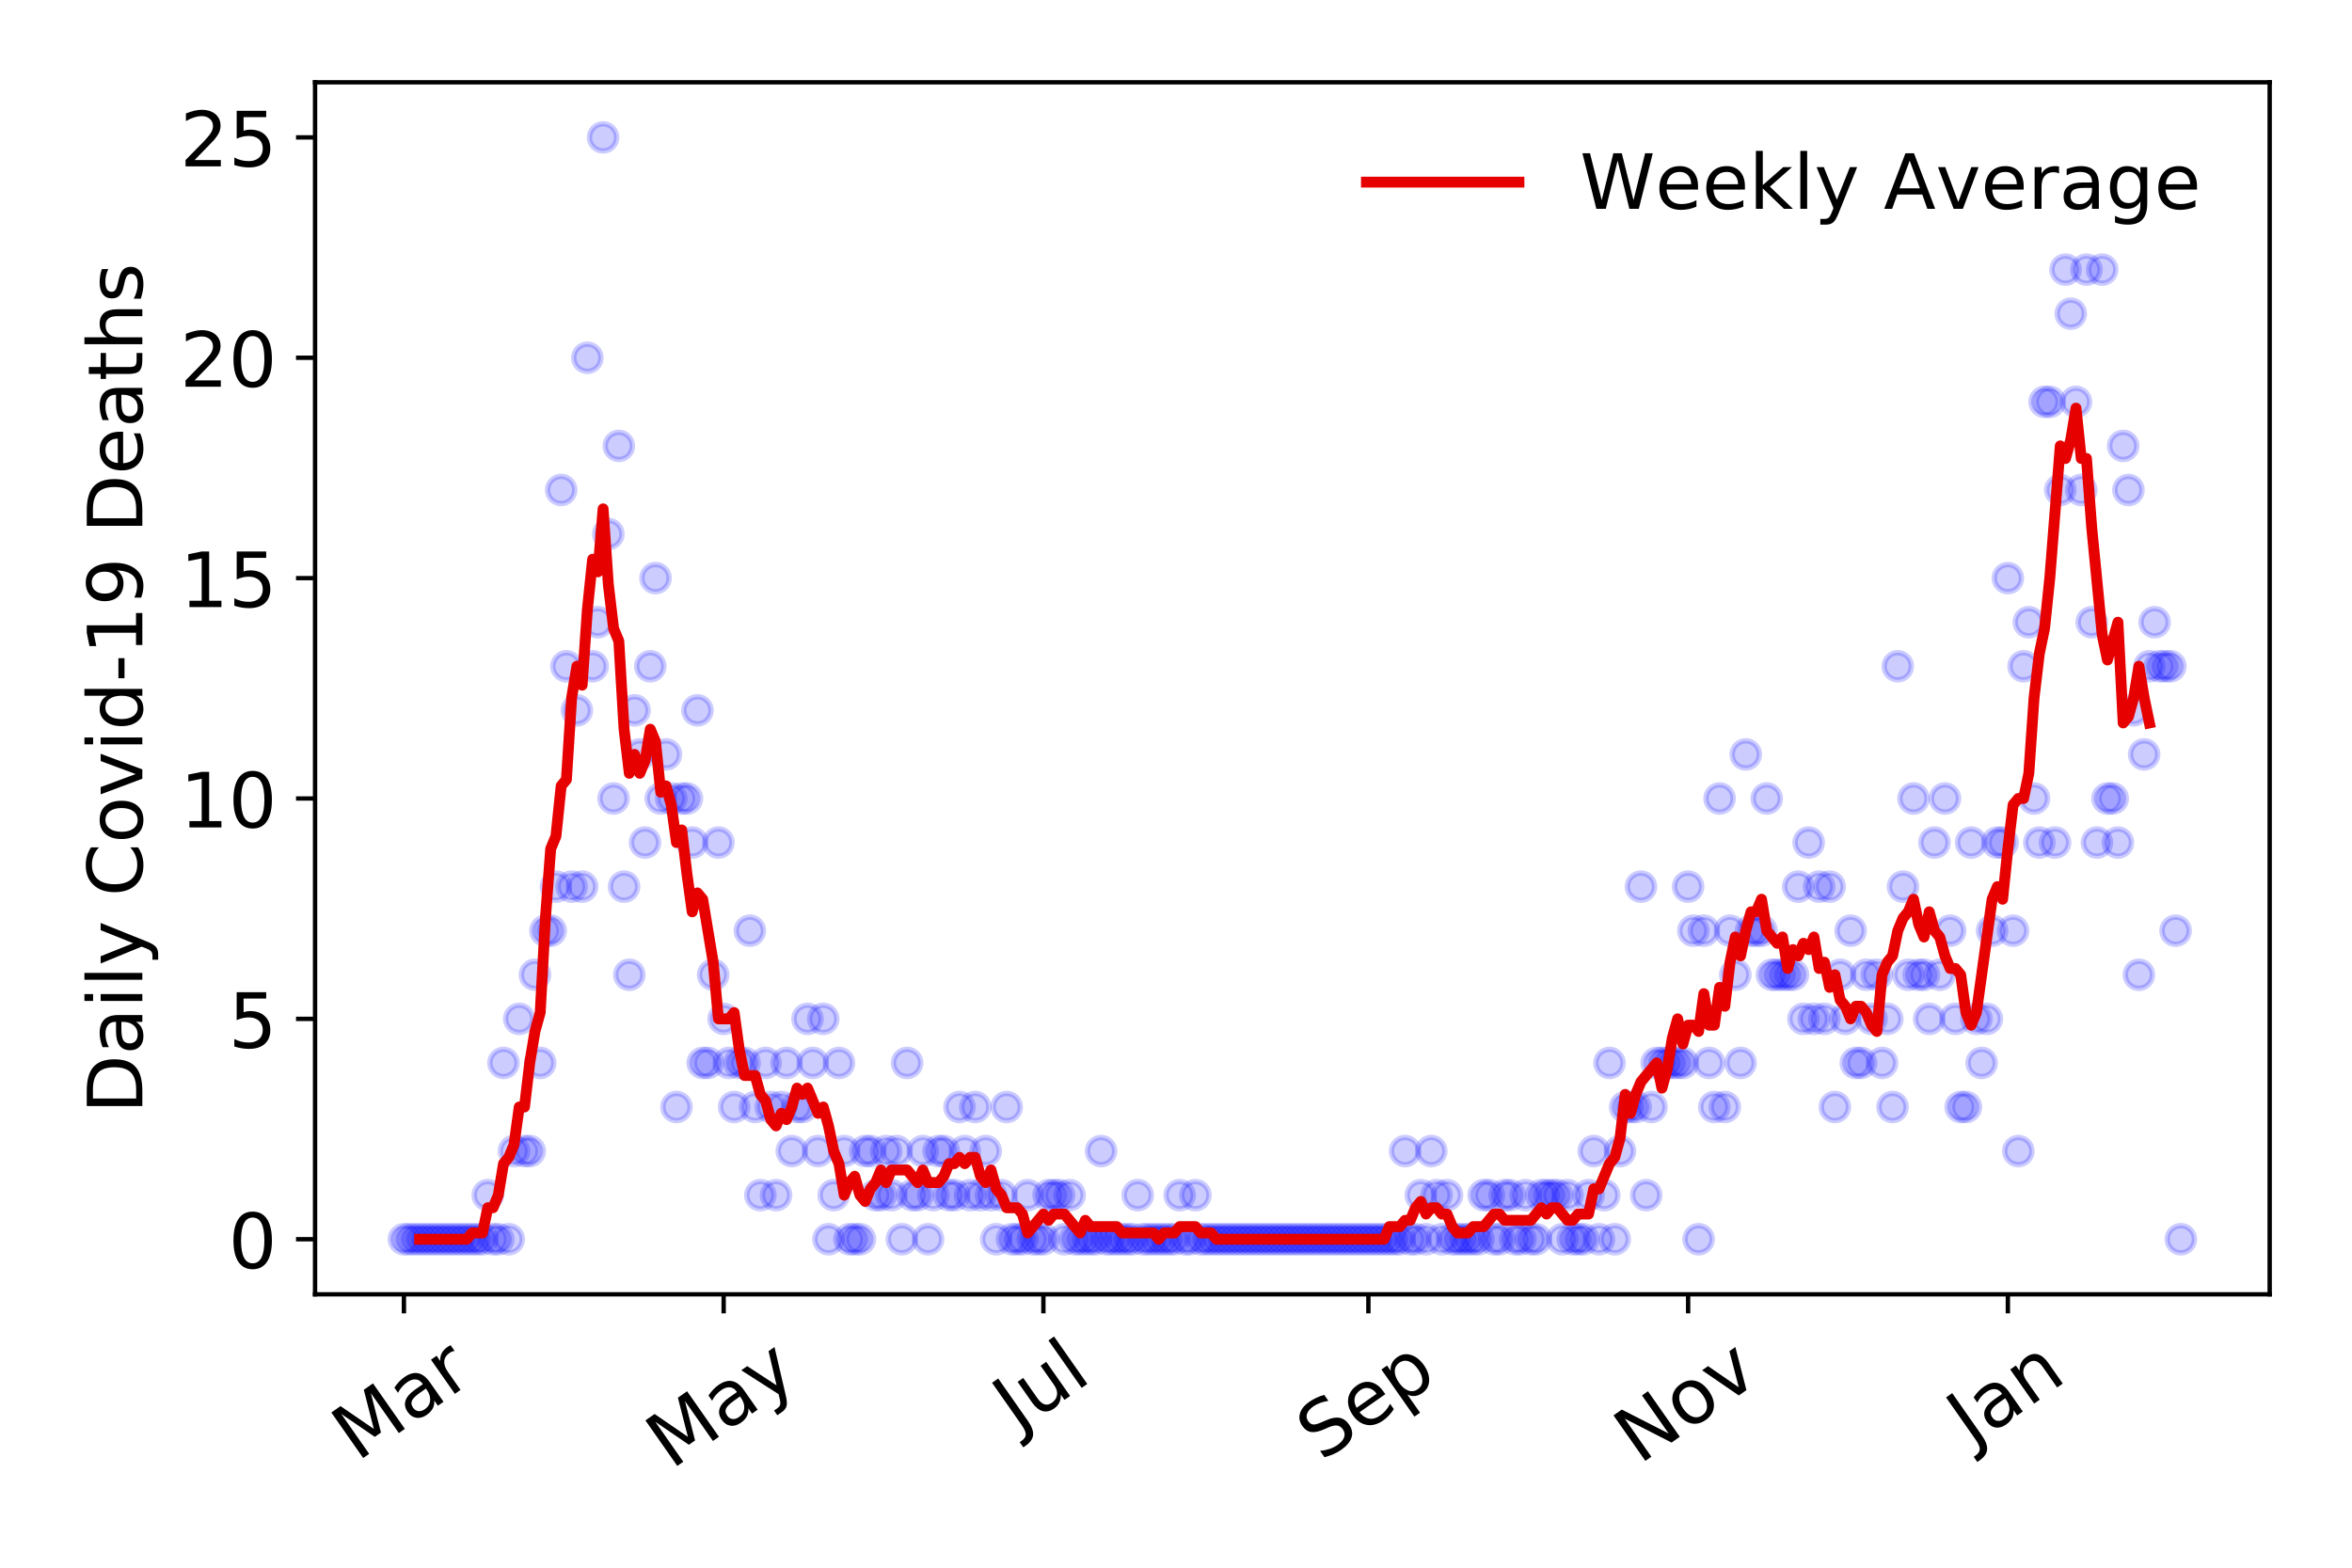 <?xml version="1.0" encoding="utf-8" standalone="no"?>
<!DOCTYPE svg PUBLIC "-//W3C//DTD SVG 1.1//EN"
  "http://www.w3.org/Graphics/SVG/1.1/DTD/svg11.dtd">
<!-- Created with matplotlib (https://matplotlib.org/) -->
<svg height="288pt" version="1.1" viewBox="0 0 432 288" width="432pt" xmlns="http://www.w3.org/2000/svg" xmlns:xlink="http://www.w3.org/1999/xlink">
 <defs>
  <style type="text/css">
*{stroke-linecap:butt;stroke-linejoin:round;}
  </style>
 </defs>
 <g id="figure_1">
  <g id="patch_1">
   <path d="M 0 288 
L 432 288 
L 432 0 
L 0 0 
z
" style="fill:#ffffff;"/>
  </g>
  <g id="axes_1">
   <g id="patch_2">
    <path d="M 57.87 237.778 
L 416.88 237.778 
L 416.88 15.12 
L 57.87 15.12 
z
" style="fill:#ffffff;"/>
   </g>
   <g id="matplotlib.axis_1">
    <g id="xtick_1">
     <g id="line2d_1">
      <defs>
       <path d="M 0 0 
L 0 3.5 
" id="m7ea2bdeb02" style="stroke:#000000;stroke-width:0.8;"/>
      </defs>
      <g>
       <use style="stroke:#000000;stroke-width:0.8;" x="74.189" xlink:href="#m7ea2bdeb02" y="237.778"/>
      </g>
     </g>
     <g id="text_1">
      <!-- Mar -->
      <defs>
       <path d="M 9.812 72.906 
L 24.516 72.906 
L 43.109 23.297 
L 61.812 72.906 
L 76.516 72.906 
L 76.516 0 
L 66.891 0 
L 66.891 64.016 
L 48.094 14.016 
L 38.188 14.016 
L 19.391 64.016 
L 19.391 0 
L 9.812 0 
z
" id="DejaVuSans-77"/>
       <path d="M 34.281 27.484 
Q 23.391 27.484 19.188 25 
Q 14.984 22.516 14.984 16.5 
Q 14.984 11.719 18.141 8.906 
Q 21.297 6.109 26.703 6.109 
Q 34.188 6.109 38.703 11.406 
Q 43.219 16.703 43.219 25.484 
L 43.219 27.484 
z
M 52.203 31.203 
L 52.203 0 
L 43.219 0 
L 43.219 8.297 
Q 40.141 3.328 35.547 0.953 
Q 30.953 -1.422 24.312 -1.422 
Q 15.922 -1.422 10.953 3.297 
Q 6 8.016 6 15.922 
Q 6 25.141 12.172 29.828 
Q 18.359 34.516 30.609 34.516 
L 43.219 34.516 
L 43.219 35.406 
Q 43.219 41.609 39.141 45 
Q 35.062 48.391 27.688 48.391 
Q 23 48.391 18.547 47.266 
Q 14.109 46.141 10.016 43.891 
L 10.016 52.203 
Q 14.938 54.109 19.578 55.047 
Q 24.219 56 28.609 56 
Q 40.484 56 46.344 49.844 
Q 52.203 43.703 52.203 31.203 
z
" id="DejaVuSans-97"/>
       <path d="M 41.109 46.297 
Q 39.594 47.172 37.812 47.578 
Q 36.031 48 33.891 48 
Q 26.266 48 22.188 43.047 
Q 18.109 38.094 18.109 28.812 
L 18.109 0 
L 9.078 0 
L 9.078 54.688 
L 18.109 54.688 
L 18.109 46.188 
Q 20.953 51.172 25.484 53.578 
Q 30.031 56 36.531 56 
Q 37.453 56 38.578 55.875 
Q 39.703 55.766 41.062 55.516 
z
" id="DejaVuSans-114"/>
      </defs>
      <g transform="translate(65.586 268.643)rotate(-35)scale(0.14 -0.14)">
       <use xlink:href="#DejaVuSans-77"/>
       <use x="86.279" xlink:href="#DejaVuSans-97"/>
       <use x="147.559" xlink:href="#DejaVuSans-114"/>
      </g>
     </g>
    </g>
    <g id="xtick_2">
     <g id="line2d_2">
      <g>
       <use style="stroke:#000000;stroke-width:0.8;" x="132.916" xlink:href="#m7ea2bdeb02" y="237.778"/>
      </g>
     </g>
     <g id="text_2">
      <!-- May -->
      <defs>
       <path d="M 32.172 -5.078 
Q 28.375 -14.844 24.75 -17.812 
Q 21.141 -20.797 15.094 -20.797 
L 7.906 -20.797 
L 7.906 -13.281 
L 13.188 -13.281 
Q 16.891 -13.281 18.938 -11.516 
Q 21 -9.766 23.484 -3.219 
L 25.094 0.875 
L 2.984 54.688 
L 12.5 54.688 
L 29.594 11.922 
L 46.688 54.688 
L 56.203 54.688 
z
" id="DejaVuSans-121"/>
      </defs>
      <g transform="translate(123.277 270.094)rotate(-35)scale(0.14 -0.14)">
       <use xlink:href="#DejaVuSans-77"/>
       <use x="86.279" xlink:href="#DejaVuSans-97"/>
       <use x="147.559" xlink:href="#DejaVuSans-121"/>
      </g>
     </g>
    </g>
    <g id="xtick_3">
     <g id="line2d_3">
      <g>
       <use style="stroke:#000000;stroke-width:0.8;" x="191.644" xlink:href="#m7ea2bdeb02" y="237.778"/>
      </g>
     </g>
     <g id="text_3">
      <!-- Jul -->
      <defs>
       <path d="M 9.812 72.906 
L 19.672 72.906 
L 19.672 5.078 
Q 19.672 -8.109 14.672 -14.062 
Q 9.672 -20.016 -1.422 -20.016 
L -5.172 -20.016 
L -5.172 -11.719 
L -2.094 -11.719 
Q 4.438 -11.719 7.125 -8.047 
Q 9.812 -4.391 9.812 5.078 
z
" id="DejaVuSans-74"/>
       <path d="M 8.5 21.578 
L 8.5 54.688 
L 17.484 54.688 
L 17.484 21.922 
Q 17.484 14.156 20.5 10.266 
Q 23.531 6.391 29.594 6.391 
Q 36.859 6.391 41.078 11.031 
Q 45.312 15.672 45.312 23.688 
L 45.312 54.688 
L 54.297 54.688 
L 54.297 0 
L 45.312 0 
L 45.312 8.406 
Q 42.047 3.422 37.719 1 
Q 33.406 -1.422 27.688 -1.422 
Q 18.266 -1.422 13.375 4.438 
Q 8.5 10.297 8.5 21.578 
z
M 31.109 56 
z
" id="DejaVuSans-117"/>
       <path d="M 9.422 75.984 
L 18.406 75.984 
L 18.406 0 
L 9.422 0 
z
" id="DejaVuSans-108"/>
      </defs>
      <g transform="translate(186.942 263.181)rotate(-35)scale(0.14 -0.14)">
       <use xlink:href="#DejaVuSans-74"/>
       <use x="29.492" xlink:href="#DejaVuSans-117"/>
       <use x="92.871" xlink:href="#DejaVuSans-108"/>
      </g>
     </g>
    </g>
    <g id="xtick_4">
     <g id="line2d_4">
      <g>
       <use style="stroke:#000000;stroke-width:0.8;" x="251.335" xlink:href="#m7ea2bdeb02" y="237.778"/>
      </g>
     </g>
     <g id="text_4">
      <!-- Sep -->
      <defs>
       <path d="M 53.516 70.516 
L 53.516 60.891 
Q 47.906 63.578 42.922 64.891 
Q 37.938 66.219 33.297 66.219 
Q 25.25 66.219 20.875 63.094 
Q 16.5 59.969 16.5 54.203 
Q 16.5 49.359 19.406 46.891 
Q 22.312 44.438 30.422 42.922 
L 36.375 41.703 
Q 47.406 39.594 52.656 34.297 
Q 57.906 29 57.906 20.125 
Q 57.906 9.516 50.797 4.047 
Q 43.703 -1.422 29.984 -1.422 
Q 24.812 -1.422 18.969 -0.25 
Q 13.141 0.922 6.891 3.219 
L 6.891 13.375 
Q 12.891 10.016 18.656 8.297 
Q 24.422 6.594 29.984 6.594 
Q 38.422 6.594 43.016 9.906 
Q 47.609 13.234 47.609 19.391 
Q 47.609 24.75 44.312 27.781 
Q 41.016 30.812 33.5 32.328 
L 27.484 33.5 
Q 16.453 35.688 11.516 40.375 
Q 6.594 45.062 6.594 53.422 
Q 6.594 63.094 13.406 68.656 
Q 20.219 74.219 32.172 74.219 
Q 37.312 74.219 42.625 73.281 
Q 47.953 72.359 53.516 70.516 
z
" id="DejaVuSans-83"/>
       <path d="M 56.203 29.594 
L 56.203 25.203 
L 14.891 25.203 
Q 15.484 15.922 20.484 11.062 
Q 25.484 6.203 34.422 6.203 
Q 39.594 6.203 44.453 7.469 
Q 49.312 8.734 54.109 11.281 
L 54.109 2.781 
Q 49.266 0.734 44.188 -0.344 
Q 39.109 -1.422 33.891 -1.422 
Q 20.797 -1.422 13.156 6.188 
Q 5.516 13.812 5.516 26.812 
Q 5.516 40.234 12.766 48.109 
Q 20.016 56 32.328 56 
Q 43.359 56 49.781 48.891 
Q 56.203 41.797 56.203 29.594 
z
M 47.219 32.234 
Q 47.125 39.594 43.094 43.984 
Q 39.062 48.391 32.422 48.391 
Q 24.906 48.391 20.391 44.141 
Q 15.875 39.891 15.188 32.172 
z
" id="DejaVuSans-101"/>
       <path d="M 18.109 8.203 
L 18.109 -20.797 
L 9.078 -20.797 
L 9.078 54.688 
L 18.109 54.688 
L 18.109 46.391 
Q 20.953 51.266 25.266 53.625 
Q 29.594 56 35.594 56 
Q 45.562 56 51.781 48.094 
Q 58.016 40.188 58.016 27.297 
Q 58.016 14.406 51.781 6.484 
Q 45.562 -1.422 35.594 -1.422 
Q 29.594 -1.422 25.266 0.953 
Q 20.953 3.328 18.109 8.203 
z
M 48.688 27.297 
Q 48.688 37.203 44.609 42.844 
Q 40.531 48.484 33.406 48.484 
Q 26.266 48.484 22.188 42.844 
Q 18.109 37.203 18.109 27.297 
Q 18.109 17.391 22.188 11.75 
Q 26.266 6.109 33.406 6.109 
Q 40.531 6.109 44.609 11.75 
Q 48.688 17.391 48.688 27.297 
z
" id="DejaVuSans-112"/>
      </defs>
      <g transform="translate(242.742 268.629)rotate(-35)scale(0.14 -0.14)">
       <use xlink:href="#DejaVuSans-83"/>
       <use x="63.477" xlink:href="#DejaVuSans-101"/>
       <use x="125" xlink:href="#DejaVuSans-112"/>
      </g>
     </g>
    </g>
    <g id="xtick_5">
     <g id="line2d_5">
      <g>
       <use style="stroke:#000000;stroke-width:0.8;" x="310.063" xlink:href="#m7ea2bdeb02" y="237.778"/>
      </g>
     </g>
     <g id="text_5">
      <!-- Nov -->
      <defs>
       <path d="M 9.812 72.906 
L 23.094 72.906 
L 55.422 11.922 
L 55.422 72.906 
L 64.984 72.906 
L 64.984 0 
L 51.703 0 
L 19.391 60.984 
L 19.391 0 
L 9.812 0 
z
" id="DejaVuSans-78"/>
       <path d="M 30.609 48.391 
Q 23.391 48.391 19.188 42.75 
Q 14.984 37.109 14.984 27.297 
Q 14.984 17.484 19.156 11.844 
Q 23.344 6.203 30.609 6.203 
Q 37.797 6.203 41.984 11.859 
Q 46.188 17.531 46.188 27.297 
Q 46.188 37.016 41.984 42.703 
Q 37.797 48.391 30.609 48.391 
z
M 30.609 56 
Q 42.328 56 49.016 48.375 
Q 55.719 40.766 55.719 27.297 
Q 55.719 13.875 49.016 6.219 
Q 42.328 -1.422 30.609 -1.422 
Q 18.844 -1.422 12.172 6.219 
Q 5.516 13.875 5.516 27.297 
Q 5.516 40.766 12.172 48.375 
Q 18.844 56 30.609 56 
z
" id="DejaVuSans-111"/>
       <path d="M 2.984 54.688 
L 12.5 54.688 
L 29.594 8.797 
L 46.688 54.688 
L 56.203 54.688 
L 35.688 0 
L 23.484 0 
z
" id="DejaVuSans-118"/>
      </defs>
      <g transform="translate(301.086 269.166)rotate(-35)scale(0.14 -0.14)">
       <use xlink:href="#DejaVuSans-78"/>
       <use x="74.805" xlink:href="#DejaVuSans-111"/>
       <use x="135.986" xlink:href="#DejaVuSans-118"/>
      </g>
     </g>
    </g>
    <g id="xtick_6">
     <g id="line2d_6">
      <g>
       <use style="stroke:#000000;stroke-width:0.8;" x="368.791" xlink:href="#m7ea2bdeb02" y="237.778"/>
      </g>
     </g>
     <g id="text_6">
      <!-- Jan -->
      <defs>
       <path d="M 54.891 33.016 
L 54.891 0 
L 45.906 0 
L 45.906 32.719 
Q 45.906 40.484 42.875 44.328 
Q 39.844 48.188 33.797 48.188 
Q 26.516 48.188 22.312 43.547 
Q 18.109 38.922 18.109 30.906 
L 18.109 0 
L 9.078 0 
L 9.078 54.688 
L 18.109 54.688 
L 18.109 46.188 
Q 21.344 51.125 25.703 53.562 
Q 30.078 56 35.797 56 
Q 45.219 56 50.047 50.172 
Q 54.891 44.344 54.891 33.016 
z
" id="DejaVuSans-110"/>
      </defs>
      <g transform="translate(362.167 265.871)rotate(-35)scale(0.14 -0.14)">
       <use xlink:href="#DejaVuSans-74"/>
       <use x="29.492" xlink:href="#DejaVuSans-97"/>
       <use x="90.771" xlink:href="#DejaVuSans-110"/>
      </g>
     </g>
    </g>
   </g>
   <g id="matplotlib.axis_2">
    <g id="ytick_1">
     <g id="line2d_7">
      <defs>
       <path d="M 0 0 
L -3.5 0 
" id="m9f1584d997" style="stroke:#000000;stroke-width:0.8;"/>
      </defs>
      <g>
       <use style="stroke:#000000;stroke-width:0.8;" x="57.87" xlink:href="#m9f1584d997" y="227.657"/>
      </g>
     </g>
     <g id="text_7">
      <!-- 0 -->
      <defs>
       <path d="M 31.781 66.406 
Q 24.172 66.406 20.328 58.906 
Q 16.5 51.422 16.5 36.375 
Q 16.5 21.391 20.328 13.891 
Q 24.172 6.391 31.781 6.391 
Q 39.453 6.391 43.281 13.891 
Q 47.125 21.391 47.125 36.375 
Q 47.125 51.422 43.281 58.906 
Q 39.453 66.406 31.781 66.406 
z
M 31.781 74.219 
Q 44.047 74.219 50.516 64.516 
Q 56.984 54.828 56.984 36.375 
Q 56.984 17.969 50.516 8.266 
Q 44.047 -1.422 31.781 -1.422 
Q 19.531 -1.422 13.062 8.266 
Q 6.594 17.969 6.594 36.375 
Q 6.594 54.828 13.062 64.516 
Q 19.531 74.219 31.781 74.219 
z
" id="DejaVuSans-48"/>
      </defs>
      <g transform="translate(41.962 232.976)scale(0.14 -0.14)">
       <use xlink:href="#DejaVuSans-48"/>
      </g>
     </g>
    </g>
    <g id="ytick_2">
     <g id="line2d_8">
      <g>
       <use style="stroke:#000000;stroke-width:0.8;" x="57.87" xlink:href="#m9f1584d997" y="187.174"/>
      </g>
     </g>
     <g id="text_8">
      <!-- 5 -->
      <defs>
       <path d="M 10.797 72.906 
L 49.516 72.906 
L 49.516 64.594 
L 19.828 64.594 
L 19.828 46.734 
Q 21.969 47.469 24.109 47.828 
Q 26.266 48.188 28.422 48.188 
Q 40.625 48.188 47.75 41.5 
Q 54.891 34.812 54.891 23.391 
Q 54.891 11.625 47.562 5.094 
Q 40.234 -1.422 26.906 -1.422 
Q 22.312 -1.422 17.547 -0.641 
Q 12.797 0.141 7.719 1.703 
L 7.719 11.625 
Q 12.109 9.234 16.797 8.062 
Q 21.484 6.891 26.703 6.891 
Q 35.156 6.891 40.078 11.328 
Q 45.016 15.766 45.016 23.391 
Q 45.016 31 40.078 35.438 
Q 35.156 39.891 26.703 39.891 
Q 22.75 39.891 18.812 39.016 
Q 14.891 38.141 10.797 36.281 
z
" id="DejaVuSans-53"/>
      </defs>
      <g transform="translate(41.962 192.493)scale(0.14 -0.14)">
       <use xlink:href="#DejaVuSans-53"/>
      </g>
     </g>
    </g>
    <g id="ytick_3">
     <g id="line2d_9">
      <g>
       <use style="stroke:#000000;stroke-width:0.8;" x="57.87" xlink:href="#m9f1584d997" y="146.691"/>
      </g>
     </g>
     <g id="text_9">
      <!-- 10 -->
      <defs>
       <path d="M 12.406 8.297 
L 28.516 8.297 
L 28.516 63.922 
L 10.984 60.406 
L 10.984 69.391 
L 28.422 72.906 
L 38.281 72.906 
L 38.281 8.297 
L 54.391 8.297 
L 54.391 0 
L 12.406 0 
z
" id="DejaVuSans-49"/>
      </defs>
      <g transform="translate(33.055 152.01)scale(0.14 -0.14)">
       <use xlink:href="#DejaVuSans-49"/>
       <use x="63.623" xlink:href="#DejaVuSans-48"/>
      </g>
     </g>
    </g>
    <g id="ytick_4">
     <g id="line2d_10">
      <g>
       <use style="stroke:#000000;stroke-width:0.8;" x="57.87" xlink:href="#m9f1584d997" y="106.207"/>
      </g>
     </g>
     <g id="text_10">
      <!-- 15 -->
      <g transform="translate(33.055 111.526)scale(0.14 -0.14)">
       <use xlink:href="#DejaVuSans-49"/>
       <use x="63.623" xlink:href="#DejaVuSans-53"/>
      </g>
     </g>
    </g>
    <g id="ytick_5">
     <g id="line2d_11">
      <g>
       <use style="stroke:#000000;stroke-width:0.8;" x="57.87" xlink:href="#m9f1584d997" y="65.724"/>
      </g>
     </g>
     <g id="text_11">
      <!-- 20 -->
      <defs>
       <path d="M 19.188 8.297 
L 53.609 8.297 
L 53.609 0 
L 7.328 0 
L 7.328 8.297 
Q 12.938 14.109 22.625 23.891 
Q 32.328 33.688 34.812 36.531 
Q 39.547 41.844 41.422 45.531 
Q 43.312 49.219 43.312 52.781 
Q 43.312 58.594 39.234 62.25 
Q 35.156 65.922 28.609 65.922 
Q 23.969 65.922 18.812 64.312 
Q 13.672 62.703 7.812 59.422 
L 7.812 69.391 
Q 13.766 71.781 18.938 73 
Q 24.125 74.219 28.422 74.219 
Q 39.75 74.219 46.484 68.547 
Q 53.219 62.891 53.219 53.422 
Q 53.219 48.922 51.531 44.891 
Q 49.859 40.875 45.406 35.406 
Q 44.188 33.984 37.641 27.219 
Q 31.109 20.453 19.188 8.297 
z
" id="DejaVuSans-50"/>
      </defs>
      <g transform="translate(33.055 71.043)scale(0.14 -0.14)">
       <use xlink:href="#DejaVuSans-50"/>
       <use x="63.623" xlink:href="#DejaVuSans-48"/>
      </g>
     </g>
    </g>
    <g id="ytick_6">
     <g id="line2d_12">
      <g>
       <use style="stroke:#000000;stroke-width:0.8;" x="57.87" xlink:href="#m9f1584d997" y="25.241"/>
      </g>
     </g>
     <g id="text_12">
      <!-- 25 -->
      <g transform="translate(33.055 30.56)scale(0.14 -0.14)">
       <use xlink:href="#DejaVuSans-50"/>
       <use x="63.623" xlink:href="#DejaVuSans-53"/>
      </g>
     </g>
    </g>
    <g id="text_13">
     <!-- Daily Covid-19 Deaths -->
     <defs>
      <path d="M 19.672 64.797 
L 19.672 8.109 
L 31.594 8.109 
Q 46.688 8.109 53.688 14.938 
Q 60.688 21.781 60.688 36.531 
Q 60.688 51.172 53.688 57.984 
Q 46.688 64.797 31.594 64.797 
z
M 9.812 72.906 
L 30.078 72.906 
Q 51.266 72.906 61.172 64.094 
Q 71.094 55.281 71.094 36.531 
Q 71.094 17.672 61.125 8.828 
Q 51.172 0 30.078 0 
L 9.812 0 
z
" id="DejaVuSans-68"/>
      <path d="M 9.422 54.688 
L 18.406 54.688 
L 18.406 0 
L 9.422 0 
z
M 9.422 75.984 
L 18.406 75.984 
L 18.406 64.594 
L 9.422 64.594 
z
" id="DejaVuSans-105"/>
      <path id="DejaVuSans-32"/>
      <path d="M 64.406 67.281 
L 64.406 56.891 
Q 59.422 61.531 53.781 63.812 
Q 48.141 66.109 41.797 66.109 
Q 29.297 66.109 22.656 58.469 
Q 16.016 50.828 16.016 36.375 
Q 16.016 21.969 22.656 14.328 
Q 29.297 6.688 41.797 6.688 
Q 48.141 6.688 53.781 8.984 
Q 59.422 11.281 64.406 15.922 
L 64.406 5.609 
Q 59.234 2.094 53.438 0.328 
Q 47.656 -1.422 41.219 -1.422 
Q 24.656 -1.422 15.125 8.703 
Q 5.609 18.844 5.609 36.375 
Q 5.609 53.953 15.125 64.078 
Q 24.656 74.219 41.219 74.219 
Q 47.75 74.219 53.531 72.484 
Q 59.328 70.75 64.406 67.281 
z
" id="DejaVuSans-67"/>
      <path d="M 45.406 46.391 
L 45.406 75.984 
L 54.391 75.984 
L 54.391 0 
L 45.406 0 
L 45.406 8.203 
Q 42.578 3.328 38.25 0.953 
Q 33.938 -1.422 27.875 -1.422 
Q 17.969 -1.422 11.734 6.484 
Q 5.516 14.406 5.516 27.297 
Q 5.516 40.188 11.734 48.094 
Q 17.969 56 27.875 56 
Q 33.938 56 38.25 53.625 
Q 42.578 51.266 45.406 46.391 
z
M 14.797 27.297 
Q 14.797 17.391 18.875 11.75 
Q 22.953 6.109 30.078 6.109 
Q 37.203 6.109 41.297 11.75 
Q 45.406 17.391 45.406 27.297 
Q 45.406 37.203 41.297 42.844 
Q 37.203 48.484 30.078 48.484 
Q 22.953 48.484 18.875 42.844 
Q 14.797 37.203 14.797 27.297 
z
" id="DejaVuSans-100"/>
      <path d="M 4.891 31.391 
L 31.203 31.391 
L 31.203 23.391 
L 4.891 23.391 
z
" id="DejaVuSans-45"/>
      <path d="M 10.984 1.516 
L 10.984 10.5 
Q 14.703 8.734 18.5 7.812 
Q 22.312 6.891 25.984 6.891 
Q 35.75 6.891 40.891 13.453 
Q 46.047 20.016 46.781 33.406 
Q 43.953 29.203 39.594 26.953 
Q 35.25 24.703 29.984 24.703 
Q 19.047 24.703 12.672 31.312 
Q 6.297 37.938 6.297 49.422 
Q 6.297 60.641 12.938 67.422 
Q 19.578 74.219 30.609 74.219 
Q 43.266 74.219 49.922 64.516 
Q 56.594 54.828 56.594 36.375 
Q 56.594 19.141 48.406 8.859 
Q 40.234 -1.422 26.422 -1.422 
Q 22.703 -1.422 18.891 -0.688 
Q 15.094 0.047 10.984 1.516 
z
M 30.609 32.422 
Q 37.25 32.422 41.125 36.953 
Q 45.016 41.5 45.016 49.422 
Q 45.016 57.281 41.125 61.844 
Q 37.25 66.406 30.609 66.406 
Q 23.969 66.406 20.094 61.844 
Q 16.219 57.281 16.219 49.422 
Q 16.219 41.5 20.094 36.953 
Q 23.969 32.422 30.609 32.422 
z
" id="DejaVuSans-57"/>
      <path d="M 18.312 70.219 
L 18.312 54.688 
L 36.812 54.688 
L 36.812 47.703 
L 18.312 47.703 
L 18.312 18.016 
Q 18.312 11.328 20.141 9.422 
Q 21.969 7.516 27.594 7.516 
L 36.812 7.516 
L 36.812 0 
L 27.594 0 
Q 17.188 0 13.234 3.875 
Q 9.281 7.766 9.281 18.016 
L 9.281 47.703 
L 2.688 47.703 
L 2.688 54.688 
L 9.281 54.688 
L 9.281 70.219 
z
" id="DejaVuSans-116"/>
      <path d="M 54.891 33.016 
L 54.891 0 
L 45.906 0 
L 45.906 32.719 
Q 45.906 40.484 42.875 44.328 
Q 39.844 48.188 33.797 48.188 
Q 26.516 48.188 22.312 43.547 
Q 18.109 38.922 18.109 30.906 
L 18.109 0 
L 9.078 0 
L 9.078 75.984 
L 18.109 75.984 
L 18.109 46.188 
Q 21.344 51.125 25.703 53.562 
Q 30.078 56 35.797 56 
Q 45.219 56 50.047 50.172 
Q 54.891 44.344 54.891 33.016 
z
" id="DejaVuSans-104"/>
      <path d="M 44.281 53.078 
L 44.281 44.578 
Q 40.484 46.531 36.375 47.5 
Q 32.281 48.484 27.875 48.484 
Q 21.188 48.484 17.844 46.438 
Q 14.5 44.391 14.5 40.281 
Q 14.5 37.156 16.891 35.375 
Q 19.281 33.594 26.516 31.984 
L 29.594 31.297 
Q 39.156 29.25 43.188 25.516 
Q 47.219 21.781 47.219 15.094 
Q 47.219 7.469 41.188 3.016 
Q 35.156 -1.422 24.609 -1.422 
Q 20.219 -1.422 15.453 -0.562 
Q 10.688 0.297 5.422 2 
L 5.422 11.281 
Q 10.406 8.688 15.234 7.391 
Q 20.062 6.109 24.812 6.109 
Q 31.156 6.109 34.562 8.281 
Q 37.984 10.453 37.984 14.406 
Q 37.984 18.062 35.516 20.016 
Q 33.062 21.969 24.703 23.781 
L 21.578 24.516 
Q 13.234 26.266 9.516 29.906 
Q 5.812 33.547 5.812 39.891 
Q 5.812 47.609 11.281 51.797 
Q 16.75 56 26.812 56 
Q 31.781 56 36.172 55.266 
Q 40.578 54.547 44.281 53.078 
z
" id="DejaVuSans-115"/>
     </defs>
     <g transform="translate(26.143 204.56)rotate(-90)scale(0.14 -0.14)">
      <use xlink:href="#DejaVuSans-68"/>
      <use x="77.002" xlink:href="#DejaVuSans-97"/>
      <use x="138.281" xlink:href="#DejaVuSans-105"/>
      <use x="166.064" xlink:href="#DejaVuSans-108"/>
      <use x="193.848" xlink:href="#DejaVuSans-121"/>
      <use x="253.027" xlink:href="#DejaVuSans-32"/>
      <use x="284.814" xlink:href="#DejaVuSans-67"/>
      <use x="354.639" xlink:href="#DejaVuSans-111"/>
      <use x="415.82" xlink:href="#DejaVuSans-118"/>
      <use x="475" xlink:href="#DejaVuSans-105"/>
      <use x="502.783" xlink:href="#DejaVuSans-100"/>
      <use x="566.26" xlink:href="#DejaVuSans-45"/>
      <use x="602.344" xlink:href="#DejaVuSans-49"/>
      <use x="665.967" xlink:href="#DejaVuSans-57"/>
      <use x="729.59" xlink:href="#DejaVuSans-32"/>
      <use x="761.377" xlink:href="#DejaVuSans-68"/>
      <use x="838.379" xlink:href="#DejaVuSans-101"/>
      <use x="899.902" xlink:href="#DejaVuSans-97"/>
      <use x="961.182" xlink:href="#DejaVuSans-116"/>
      <use x="1000.391" xlink:href="#DejaVuSans-104"/>
      <use x="1063.77" xlink:href="#DejaVuSans-115"/>
     </g>
    </g>
   </g>
   <g id="line2d_13">
    <defs>
     <path d="M 0 2.5 
C 0.663 2.5 1.299 2.237 1.768 1.768 
C 2.237 1.299 2.5 0.663 2.5 0 
C 2.5 -0.663 2.237 -1.299 1.768 -1.768 
C 1.299 -2.237 0.663 -2.5 0 -2.5 
C -0.663 -2.5 -1.299 -2.237 -1.768 -1.768 
C -2.237 -1.299 -2.5 -0.663 -2.5 0 
C -2.5 0.663 -2.237 1.299 -1.768 1.768 
C -1.299 2.237 -0.663 2.5 0 2.5 
z
" id="m95fd1b07ed" style="stroke:#0000ff;stroke-opacity:0.2;"/>
    </defs>
    <g clip-path="url(#p58bc582a16)">
     <use style="fill:#0000ff;fill-opacity:0.2;stroke:#0000ff;stroke-opacity:0.2;" x="74.189" xlink:href="#m95fd1b07ed" y="227.657"/>
     <use style="fill:#0000ff;fill-opacity:0.2;stroke:#0000ff;stroke-opacity:0.2;" x="75.151" xlink:href="#m95fd1b07ed" y="227.657"/>
     <use style="fill:#0000ff;fill-opacity:0.2;stroke:#0000ff;stroke-opacity:0.2;" x="76.114" xlink:href="#m95fd1b07ed" y="227.657"/>
     <use style="fill:#0000ff;fill-opacity:0.2;stroke:#0000ff;stroke-opacity:0.2;" x="77.077" xlink:href="#m95fd1b07ed" y="227.657"/>
     <use style="fill:#0000ff;fill-opacity:0.2;stroke:#0000ff;stroke-opacity:0.2;" x="78.04" xlink:href="#m95fd1b07ed" y="227.657"/>
     <use style="fill:#0000ff;fill-opacity:0.2;stroke:#0000ff;stroke-opacity:0.2;" x="79.002" xlink:href="#m95fd1b07ed" y="227.657"/>
     <use style="fill:#0000ff;fill-opacity:0.2;stroke:#0000ff;stroke-opacity:0.2;" x="79.965" xlink:href="#m95fd1b07ed" y="227.657"/>
     <use style="fill:#0000ff;fill-opacity:0.2;stroke:#0000ff;stroke-opacity:0.2;" x="80.928" xlink:href="#m95fd1b07ed" y="227.657"/>
     <use style="fill:#0000ff;fill-opacity:0.2;stroke:#0000ff;stroke-opacity:0.2;" x="81.891" xlink:href="#m95fd1b07ed" y="227.657"/>
     <use style="fill:#0000ff;fill-opacity:0.2;stroke:#0000ff;stroke-opacity:0.2;" x="82.853" xlink:href="#m95fd1b07ed" y="227.657"/>
     <use style="fill:#0000ff;fill-opacity:0.2;stroke:#0000ff;stroke-opacity:0.2;" x="83.816" xlink:href="#m95fd1b07ed" y="227.657"/>
     <use style="fill:#0000ff;fill-opacity:0.2;stroke:#0000ff;stroke-opacity:0.2;" x="84.779" xlink:href="#m95fd1b07ed" y="227.657"/>
     <use style="fill:#0000ff;fill-opacity:0.2;stroke:#0000ff;stroke-opacity:0.2;" x="85.742" xlink:href="#m95fd1b07ed" y="227.657"/>
     <use style="fill:#0000ff;fill-opacity:0.2;stroke:#0000ff;stroke-opacity:0.2;" x="86.704" xlink:href="#m95fd1b07ed" y="227.657"/>
     <use style="fill:#0000ff;fill-opacity:0.2;stroke:#0000ff;stroke-opacity:0.2;" x="87.667" xlink:href="#m95fd1b07ed" y="227.657"/>
     <use style="fill:#0000ff;fill-opacity:0.2;stroke:#0000ff;stroke-opacity:0.2;" x="88.63" xlink:href="#m95fd1b07ed" y="227.657"/>
     <use style="fill:#0000ff;fill-opacity:0.2;stroke:#0000ff;stroke-opacity:0.2;" x="89.593" xlink:href="#m95fd1b07ed" y="219.561"/>
     <use style="fill:#0000ff;fill-opacity:0.2;stroke:#0000ff;stroke-opacity:0.2;" x="90.555" xlink:href="#m95fd1b07ed" y="227.657"/>
     <use style="fill:#0000ff;fill-opacity:0.2;stroke:#0000ff;stroke-opacity:0.2;" x="91.518" xlink:href="#m95fd1b07ed" y="227.657"/>
     <use style="fill:#0000ff;fill-opacity:0.2;stroke:#0000ff;stroke-opacity:0.2;" x="92.481" xlink:href="#m95fd1b07ed" y="195.271"/>
     <use style="fill:#0000ff;fill-opacity:0.2;stroke:#0000ff;stroke-opacity:0.2;" x="93.444" xlink:href="#m95fd1b07ed" y="227.657"/>
     <use style="fill:#0000ff;fill-opacity:0.2;stroke:#0000ff;stroke-opacity:0.2;" x="94.406" xlink:href="#m95fd1b07ed" y="211.464"/>
     <use style="fill:#0000ff;fill-opacity:0.2;stroke:#0000ff;stroke-opacity:0.2;" x="95.369" xlink:href="#m95fd1b07ed" y="187.174"/>
     <use style="fill:#0000ff;fill-opacity:0.2;stroke:#0000ff;stroke-opacity:0.2;" x="96.332" xlink:href="#m95fd1b07ed" y="211.464"/>
     <use style="fill:#0000ff;fill-opacity:0.2;stroke:#0000ff;stroke-opacity:0.2;" x="97.295" xlink:href="#m95fd1b07ed" y="211.464"/>
     <use style="fill:#0000ff;fill-opacity:0.2;stroke:#0000ff;stroke-opacity:0.2;" x="98.257" xlink:href="#m95fd1b07ed" y="179.077"/>
     <use style="fill:#0000ff;fill-opacity:0.2;stroke:#0000ff;stroke-opacity:0.2;" x="99.22" xlink:href="#m95fd1b07ed" y="195.271"/>
     <use style="fill:#0000ff;fill-opacity:0.2;stroke:#0000ff;stroke-opacity:0.2;" x="100.183" xlink:href="#m95fd1b07ed" y="170.981"/>
     <use style="fill:#0000ff;fill-opacity:0.2;stroke:#0000ff;stroke-opacity:0.2;" x="101.146" xlink:href="#m95fd1b07ed" y="170.981"/>
     <use style="fill:#0000ff;fill-opacity:0.2;stroke:#0000ff;stroke-opacity:0.2;" x="102.108" xlink:href="#m95fd1b07ed" y="162.884"/>
     <use style="fill:#0000ff;fill-opacity:0.2;stroke:#0000ff;stroke-opacity:0.2;" x="103.071" xlink:href="#m95fd1b07ed" y="90.014"/>
     <use style="fill:#0000ff;fill-opacity:0.2;stroke:#0000ff;stroke-opacity:0.2;" x="104.034" xlink:href="#m95fd1b07ed" y="122.401"/>
     <use style="fill:#0000ff;fill-opacity:0.2;stroke:#0000ff;stroke-opacity:0.2;" x="104.997" xlink:href="#m95fd1b07ed" y="162.884"/>
     <use style="fill:#0000ff;fill-opacity:0.2;stroke:#0000ff;stroke-opacity:0.2;" x="105.959" xlink:href="#m95fd1b07ed" y="130.497"/>
     <use style="fill:#0000ff;fill-opacity:0.2;stroke:#0000ff;stroke-opacity:0.2;" x="106.922" xlink:href="#m95fd1b07ed" y="162.884"/>
     <use style="fill:#0000ff;fill-opacity:0.2;stroke:#0000ff;stroke-opacity:0.2;" x="107.885" xlink:href="#m95fd1b07ed" y="65.724"/>
     <use style="fill:#0000ff;fill-opacity:0.2;stroke:#0000ff;stroke-opacity:0.2;" x="108.848" xlink:href="#m95fd1b07ed" y="122.401"/>
     <use style="fill:#0000ff;fill-opacity:0.2;stroke:#0000ff;stroke-opacity:0.2;" x="109.81" xlink:href="#m95fd1b07ed" y="114.304"/>
     <use style="fill:#0000ff;fill-opacity:0.2;stroke:#0000ff;stroke-opacity:0.2;" x="110.773" xlink:href="#m95fd1b07ed" y="25.241"/>
     <use style="fill:#0000ff;fill-opacity:0.2;stroke:#0000ff;stroke-opacity:0.2;" x="111.736" xlink:href="#m95fd1b07ed" y="98.111"/>
     <use style="fill:#0000ff;fill-opacity:0.2;stroke:#0000ff;stroke-opacity:0.2;" x="112.699" xlink:href="#m95fd1b07ed" y="146.691"/>
     <use style="fill:#0000ff;fill-opacity:0.2;stroke:#0000ff;stroke-opacity:0.2;" x="113.661" xlink:href="#m95fd1b07ed" y="81.917"/>
     <use style="fill:#0000ff;fill-opacity:0.2;stroke:#0000ff;stroke-opacity:0.2;" x="114.624" xlink:href="#m95fd1b07ed" y="162.884"/>
     <use style="fill:#0000ff;fill-opacity:0.2;stroke:#0000ff;stroke-opacity:0.2;" x="115.587" xlink:href="#m95fd1b07ed" y="179.077"/>
     <use style="fill:#0000ff;fill-opacity:0.2;stroke:#0000ff;stroke-opacity:0.2;" x="116.55" xlink:href="#m95fd1b07ed" y="130.497"/>
     <use style="fill:#0000ff;fill-opacity:0.2;stroke:#0000ff;stroke-opacity:0.2;" x="117.512" xlink:href="#m95fd1b07ed" y="138.594"/>
     <use style="fill:#0000ff;fill-opacity:0.2;stroke:#0000ff;stroke-opacity:0.2;" x="118.475" xlink:href="#m95fd1b07ed" y="154.787"/>
     <use style="fill:#0000ff;fill-opacity:0.2;stroke:#0000ff;stroke-opacity:0.2;" x="119.438" xlink:href="#m95fd1b07ed" y="122.401"/>
     <use style="fill:#0000ff;fill-opacity:0.2;stroke:#0000ff;stroke-opacity:0.2;" x="120.401" xlink:href="#m95fd1b07ed" y="106.207"/>
     <use style="fill:#0000ff;fill-opacity:0.2;stroke:#0000ff;stroke-opacity:0.2;" x="121.363" xlink:href="#m95fd1b07ed" y="146.691"/>
     <use style="fill:#0000ff;fill-opacity:0.2;stroke:#0000ff;stroke-opacity:0.2;" x="122.326" xlink:href="#m95fd1b07ed" y="138.594"/>
     <use style="fill:#0000ff;fill-opacity:0.2;stroke:#0000ff;stroke-opacity:0.2;" x="123.289" xlink:href="#m95fd1b07ed" y="146.691"/>
     <use style="fill:#0000ff;fill-opacity:0.2;stroke:#0000ff;stroke-opacity:0.2;" x="124.252" xlink:href="#m95fd1b07ed" y="203.367"/>
     <use style="fill:#0000ff;fill-opacity:0.2;stroke:#0000ff;stroke-opacity:0.2;" x="125.214" xlink:href="#m95fd1b07ed" y="146.691"/>
     <use style="fill:#0000ff;fill-opacity:0.2;stroke:#0000ff;stroke-opacity:0.2;" x="126.177" xlink:href="#m95fd1b07ed" y="146.691"/>
     <use style="fill:#0000ff;fill-opacity:0.2;stroke:#0000ff;stroke-opacity:0.2;" x="127.14" xlink:href="#m95fd1b07ed" y="154.787"/>
     <use style="fill:#0000ff;fill-opacity:0.2;stroke:#0000ff;stroke-opacity:0.2;" x="128.103" xlink:href="#m95fd1b07ed" y="130.497"/>
     <use style="fill:#0000ff;fill-opacity:0.2;stroke:#0000ff;stroke-opacity:0.2;" x="129.065" xlink:href="#m95fd1b07ed" y="195.271"/>
     <use style="fill:#0000ff;fill-opacity:0.2;stroke:#0000ff;stroke-opacity:0.2;" x="130.028" xlink:href="#m95fd1b07ed" y="195.271"/>
     <use style="fill:#0000ff;fill-opacity:0.2;stroke:#0000ff;stroke-opacity:0.2;" x="130.991" xlink:href="#m95fd1b07ed" y="179.077"/>
     <use style="fill:#0000ff;fill-opacity:0.2;stroke:#0000ff;stroke-opacity:0.2;" x="131.954" xlink:href="#m95fd1b07ed" y="154.787"/>
     <use style="fill:#0000ff;fill-opacity:0.2;stroke:#0000ff;stroke-opacity:0.2;" x="132.916" xlink:href="#m95fd1b07ed" y="187.174"/>
     <use style="fill:#0000ff;fill-opacity:0.2;stroke:#0000ff;stroke-opacity:0.2;" x="133.879" xlink:href="#m95fd1b07ed" y="195.271"/>
     <use style="fill:#0000ff;fill-opacity:0.2;stroke:#0000ff;stroke-opacity:0.2;" x="134.842" xlink:href="#m95fd1b07ed" y="203.367"/>
     <use style="fill:#0000ff;fill-opacity:0.2;stroke:#0000ff;stroke-opacity:0.2;" x="135.805" xlink:href="#m95fd1b07ed" y="195.271"/>
     <use style="fill:#0000ff;fill-opacity:0.2;stroke:#0000ff;stroke-opacity:0.2;" x="136.767" xlink:href="#m95fd1b07ed" y="195.271"/>
     <use style="fill:#0000ff;fill-opacity:0.2;stroke:#0000ff;stroke-opacity:0.2;" x="137.73" xlink:href="#m95fd1b07ed" y="170.981"/>
     <use style="fill:#0000ff;fill-opacity:0.2;stroke:#0000ff;stroke-opacity:0.2;" x="138.693" xlink:href="#m95fd1b07ed" y="203.367"/>
     <use style="fill:#0000ff;fill-opacity:0.2;stroke:#0000ff;stroke-opacity:0.2;" x="139.656" xlink:href="#m95fd1b07ed" y="219.561"/>
     <use style="fill:#0000ff;fill-opacity:0.2;stroke:#0000ff;stroke-opacity:0.2;" x="140.618" xlink:href="#m95fd1b07ed" y="195.271"/>
     <use style="fill:#0000ff;fill-opacity:0.2;stroke:#0000ff;stroke-opacity:0.2;" x="141.581" xlink:href="#m95fd1b07ed" y="203.367"/>
     <use style="fill:#0000ff;fill-opacity:0.2;stroke:#0000ff;stroke-opacity:0.2;" x="142.544" xlink:href="#m95fd1b07ed" y="219.561"/>
     <use style="fill:#0000ff;fill-opacity:0.2;stroke:#0000ff;stroke-opacity:0.2;" x="143.507" xlink:href="#m95fd1b07ed" y="203.367"/>
     <use style="fill:#0000ff;fill-opacity:0.2;stroke:#0000ff;stroke-opacity:0.2;" x="144.469" xlink:href="#m95fd1b07ed" y="195.271"/>
     <use style="fill:#0000ff;fill-opacity:0.2;stroke:#0000ff;stroke-opacity:0.2;" x="145.432" xlink:href="#m95fd1b07ed" y="211.464"/>
     <use style="fill:#0000ff;fill-opacity:0.2;stroke:#0000ff;stroke-opacity:0.2;" x="146.395" xlink:href="#m95fd1b07ed" y="203.367"/>
     <use style="fill:#0000ff;fill-opacity:0.2;stroke:#0000ff;stroke-opacity:0.2;" x="147.358" xlink:href="#m95fd1b07ed" y="203.367"/>
     <use style="fill:#0000ff;fill-opacity:0.2;stroke:#0000ff;stroke-opacity:0.2;" x="148.32" xlink:href="#m95fd1b07ed" y="187.174"/>
     <use style="fill:#0000ff;fill-opacity:0.2;stroke:#0000ff;stroke-opacity:0.2;" x="149.283" xlink:href="#m95fd1b07ed" y="195.271"/>
     <use style="fill:#0000ff;fill-opacity:0.2;stroke:#0000ff;stroke-opacity:0.2;" x="150.246" xlink:href="#m95fd1b07ed" y="211.464"/>
     <use style="fill:#0000ff;fill-opacity:0.2;stroke:#0000ff;stroke-opacity:0.2;" x="151.209" xlink:href="#m95fd1b07ed" y="187.174"/>
     <use style="fill:#0000ff;fill-opacity:0.2;stroke:#0000ff;stroke-opacity:0.2;" x="152.172" xlink:href="#m95fd1b07ed" y="227.657"/>
     <use style="fill:#0000ff;fill-opacity:0.2;stroke:#0000ff;stroke-opacity:0.2;" x="153.134" xlink:href="#m95fd1b07ed" y="219.561"/>
     <use style="fill:#0000ff;fill-opacity:0.2;stroke:#0000ff;stroke-opacity:0.2;" x="154.097" xlink:href="#m95fd1b07ed" y="195.271"/>
     <use style="fill:#0000ff;fill-opacity:0.2;stroke:#0000ff;stroke-opacity:0.2;" x="155.06" xlink:href="#m95fd1b07ed" y="211.464"/>
     <use style="fill:#0000ff;fill-opacity:0.2;stroke:#0000ff;stroke-opacity:0.2;" x="156.023" xlink:href="#m95fd1b07ed" y="227.657"/>
     <use style="fill:#0000ff;fill-opacity:0.2;stroke:#0000ff;stroke-opacity:0.2;" x="156.985" xlink:href="#m95fd1b07ed" y="227.657"/>
     <use style="fill:#0000ff;fill-opacity:0.2;stroke:#0000ff;stroke-opacity:0.2;" x="157.948" xlink:href="#m95fd1b07ed" y="227.657"/>
     <use style="fill:#0000ff;fill-opacity:0.2;stroke:#0000ff;stroke-opacity:0.2;" x="158.911" xlink:href="#m95fd1b07ed" y="211.464"/>
     <use style="fill:#0000ff;fill-opacity:0.2;stroke:#0000ff;stroke-opacity:0.2;" x="159.874" xlink:href="#m95fd1b07ed" y="211.464"/>
     <use style="fill:#0000ff;fill-opacity:0.2;stroke:#0000ff;stroke-opacity:0.2;" x="160.836" xlink:href="#m95fd1b07ed" y="219.561"/>
     <use style="fill:#0000ff;fill-opacity:0.2;stroke:#0000ff;stroke-opacity:0.2;" x="161.799" xlink:href="#m95fd1b07ed" y="219.561"/>
     <use style="fill:#0000ff;fill-opacity:0.2;stroke:#0000ff;stroke-opacity:0.2;" x="162.762" xlink:href="#m95fd1b07ed" y="211.464"/>
     <use style="fill:#0000ff;fill-opacity:0.2;stroke:#0000ff;stroke-opacity:0.2;" x="163.725" xlink:href="#m95fd1b07ed" y="219.561"/>
     <use style="fill:#0000ff;fill-opacity:0.2;stroke:#0000ff;stroke-opacity:0.2;" x="164.687" xlink:href="#m95fd1b07ed" y="211.464"/>
     <use style="fill:#0000ff;fill-opacity:0.2;stroke:#0000ff;stroke-opacity:0.2;" x="165.65" xlink:href="#m95fd1b07ed" y="227.657"/>
     <use style="fill:#0000ff;fill-opacity:0.2;stroke:#0000ff;stroke-opacity:0.2;" x="166.613" xlink:href="#m95fd1b07ed" y="195.271"/>
     <use style="fill:#0000ff;fill-opacity:0.2;stroke:#0000ff;stroke-opacity:0.2;" x="167.576" xlink:href="#m95fd1b07ed" y="219.561"/>
     <use style="fill:#0000ff;fill-opacity:0.2;stroke:#0000ff;stroke-opacity:0.2;" x="168.538" xlink:href="#m95fd1b07ed" y="219.561"/>
     <use style="fill:#0000ff;fill-opacity:0.2;stroke:#0000ff;stroke-opacity:0.2;" x="169.501" xlink:href="#m95fd1b07ed" y="211.464"/>
     <use style="fill:#0000ff;fill-opacity:0.2;stroke:#0000ff;stroke-opacity:0.2;" x="170.464" xlink:href="#m95fd1b07ed" y="227.657"/>
     <use style="fill:#0000ff;fill-opacity:0.2;stroke:#0000ff;stroke-opacity:0.2;" x="171.427" xlink:href="#m95fd1b07ed" y="219.561"/>
     <use style="fill:#0000ff;fill-opacity:0.2;stroke:#0000ff;stroke-opacity:0.2;" x="172.389" xlink:href="#m95fd1b07ed" y="211.464"/>
     <use style="fill:#0000ff;fill-opacity:0.2;stroke:#0000ff;stroke-opacity:0.2;" x="173.352" xlink:href="#m95fd1b07ed" y="211.464"/>
     <use style="fill:#0000ff;fill-opacity:0.2;stroke:#0000ff;stroke-opacity:0.2;" x="174.315" xlink:href="#m95fd1b07ed" y="219.561"/>
     <use style="fill:#0000ff;fill-opacity:0.2;stroke:#0000ff;stroke-opacity:0.2;" x="175.278" xlink:href="#m95fd1b07ed" y="219.561"/>
     <use style="fill:#0000ff;fill-opacity:0.2;stroke:#0000ff;stroke-opacity:0.2;" x="176.24" xlink:href="#m95fd1b07ed" y="203.367"/>
     <use style="fill:#0000ff;fill-opacity:0.2;stroke:#0000ff;stroke-opacity:0.2;" x="177.203" xlink:href="#m95fd1b07ed" y="211.464"/>
     <use style="fill:#0000ff;fill-opacity:0.2;stroke:#0000ff;stroke-opacity:0.2;" x="178.166" xlink:href="#m95fd1b07ed" y="219.561"/>
     <use style="fill:#0000ff;fill-opacity:0.2;stroke:#0000ff;stroke-opacity:0.2;" x="179.129" xlink:href="#m95fd1b07ed" y="203.367"/>
     <use style="fill:#0000ff;fill-opacity:0.2;stroke:#0000ff;stroke-opacity:0.2;" x="180.091" xlink:href="#m95fd1b07ed" y="219.561"/>
     <use style="fill:#0000ff;fill-opacity:0.2;stroke:#0000ff;stroke-opacity:0.2;" x="181.054" xlink:href="#m95fd1b07ed" y="211.464"/>
     <use style="fill:#0000ff;fill-opacity:0.2;stroke:#0000ff;stroke-opacity:0.2;" x="182.017" xlink:href="#m95fd1b07ed" y="219.561"/>
     <use style="fill:#0000ff;fill-opacity:0.2;stroke:#0000ff;stroke-opacity:0.2;" x="182.98" xlink:href="#m95fd1b07ed" y="227.657"/>
     <use style="fill:#0000ff;fill-opacity:0.2;stroke:#0000ff;stroke-opacity:0.2;" x="183.942" xlink:href="#m95fd1b07ed" y="219.561"/>
     <use style="fill:#0000ff;fill-opacity:0.2;stroke:#0000ff;stroke-opacity:0.2;" x="184.905" xlink:href="#m95fd1b07ed" y="203.367"/>
     <use style="fill:#0000ff;fill-opacity:0.2;stroke:#0000ff;stroke-opacity:0.2;" x="185.868" xlink:href="#m95fd1b07ed" y="227.657"/>
     <use style="fill:#0000ff;fill-opacity:0.2;stroke:#0000ff;stroke-opacity:0.2;" x="186.831" xlink:href="#m95fd1b07ed" y="227.657"/>
     <use style="fill:#0000ff;fill-opacity:0.2;stroke:#0000ff;stroke-opacity:0.2;" x="187.793" xlink:href="#m95fd1b07ed" y="227.657"/>
     <use style="fill:#0000ff;fill-opacity:0.2;stroke:#0000ff;stroke-opacity:0.2;" x="188.756" xlink:href="#m95fd1b07ed" y="219.561"/>
     <use style="fill:#0000ff;fill-opacity:0.2;stroke:#0000ff;stroke-opacity:0.2;" x="189.719" xlink:href="#m95fd1b07ed" y="227.657"/>
     <use style="fill:#0000ff;fill-opacity:0.2;stroke:#0000ff;stroke-opacity:0.2;" x="190.682" xlink:href="#m95fd1b07ed" y="227.657"/>
     <use style="fill:#0000ff;fill-opacity:0.2;stroke:#0000ff;stroke-opacity:0.2;" x="191.644" xlink:href="#m95fd1b07ed" y="227.657"/>
     <use style="fill:#0000ff;fill-opacity:0.2;stroke:#0000ff;stroke-opacity:0.2;" x="192.607" xlink:href="#m95fd1b07ed" y="219.561"/>
     <use style="fill:#0000ff;fill-opacity:0.2;stroke:#0000ff;stroke-opacity:0.2;" x="193.57" xlink:href="#m95fd1b07ed" y="219.561"/>
     <use style="fill:#0000ff;fill-opacity:0.2;stroke:#0000ff;stroke-opacity:0.2;" x="194.533" xlink:href="#m95fd1b07ed" y="219.561"/>
     <use style="fill:#0000ff;fill-opacity:0.2;stroke:#0000ff;stroke-opacity:0.2;" x="195.495" xlink:href="#m95fd1b07ed" y="227.657"/>
     <use style="fill:#0000ff;fill-opacity:0.2;stroke:#0000ff;stroke-opacity:0.2;" x="196.458" xlink:href="#m95fd1b07ed" y="219.561"/>
     <use style="fill:#0000ff;fill-opacity:0.2;stroke:#0000ff;stroke-opacity:0.2;" x="197.421" xlink:href="#m95fd1b07ed" y="227.657"/>
     <use style="fill:#0000ff;fill-opacity:0.2;stroke:#0000ff;stroke-opacity:0.2;" x="198.384" xlink:href="#m95fd1b07ed" y="227.657"/>
     <use style="fill:#0000ff;fill-opacity:0.2;stroke:#0000ff;stroke-opacity:0.2;" x="199.346" xlink:href="#m95fd1b07ed" y="227.657"/>
     <use style="fill:#0000ff;fill-opacity:0.2;stroke:#0000ff;stroke-opacity:0.2;" x="200.309" xlink:href="#m95fd1b07ed" y="227.657"/>
     <use style="fill:#0000ff;fill-opacity:0.2;stroke:#0000ff;stroke-opacity:0.2;" x="201.272" xlink:href="#m95fd1b07ed" y="227.657"/>
     <use style="fill:#0000ff;fill-opacity:0.2;stroke:#0000ff;stroke-opacity:0.2;" x="202.235" xlink:href="#m95fd1b07ed" y="211.464"/>
     <use style="fill:#0000ff;fill-opacity:0.2;stroke:#0000ff;stroke-opacity:0.2;" x="203.197" xlink:href="#m95fd1b07ed" y="227.657"/>
     <use style="fill:#0000ff;fill-opacity:0.2;stroke:#0000ff;stroke-opacity:0.2;" x="204.16" xlink:href="#m95fd1b07ed" y="227.657"/>
     <use style="fill:#0000ff;fill-opacity:0.2;stroke:#0000ff;stroke-opacity:0.2;" x="205.123" xlink:href="#m95fd1b07ed" y="227.657"/>
     <use style="fill:#0000ff;fill-opacity:0.2;stroke:#0000ff;stroke-opacity:0.2;" x="206.086" xlink:href="#m95fd1b07ed" y="227.657"/>
     <use style="fill:#0000ff;fill-opacity:0.2;stroke:#0000ff;stroke-opacity:0.2;" x="207.048" xlink:href="#m95fd1b07ed" y="227.657"/>
     <use style="fill:#0000ff;fill-opacity:0.2;stroke:#0000ff;stroke-opacity:0.2;" x="208.011" xlink:href="#m95fd1b07ed" y="227.657"/>
     <use style="fill:#0000ff;fill-opacity:0.2;stroke:#0000ff;stroke-opacity:0.2;" x="208.974" xlink:href="#m95fd1b07ed" y="219.561"/>
     <use style="fill:#0000ff;fill-opacity:0.2;stroke:#0000ff;stroke-opacity:0.2;" x="209.937" xlink:href="#m95fd1b07ed" y="227.657"/>
     <use style="fill:#0000ff;fill-opacity:0.2;stroke:#0000ff;stroke-opacity:0.2;" x="210.899" xlink:href="#m95fd1b07ed" y="227.657"/>
     <use style="fill:#0000ff;fill-opacity:0.2;stroke:#0000ff;stroke-opacity:0.2;" x="211.862" xlink:href="#m95fd1b07ed" y="227.657"/>
     <use style="fill:#0000ff;fill-opacity:0.2;stroke:#0000ff;stroke-opacity:0.2;" x="212.825" xlink:href="#m95fd1b07ed" y="227.657"/>
     <use style="fill:#0000ff;fill-opacity:0.2;stroke:#0000ff;stroke-opacity:0.2;" x="213.788" xlink:href="#m95fd1b07ed" y="227.657"/>
     <use style="fill:#0000ff;fill-opacity:0.2;stroke:#0000ff;stroke-opacity:0.2;" x="214.75" xlink:href="#m95fd1b07ed" y="227.657"/>
     <use style="fill:#0000ff;fill-opacity:0.2;stroke:#0000ff;stroke-opacity:0.2;" x="215.713" xlink:href="#m95fd1b07ed" y="227.657"/>
     <use style="fill:#0000ff;fill-opacity:0.2;stroke:#0000ff;stroke-opacity:0.2;" x="216.676" xlink:href="#m95fd1b07ed" y="219.561"/>
     <use style="fill:#0000ff;fill-opacity:0.2;stroke:#0000ff;stroke-opacity:0.2;" x="217.639" xlink:href="#m95fd1b07ed" y="227.657"/>
     <use style="fill:#0000ff;fill-opacity:0.2;stroke:#0000ff;stroke-opacity:0.2;" x="218.601" xlink:href="#m95fd1b07ed" y="227.657"/>
     <use style="fill:#0000ff;fill-opacity:0.2;stroke:#0000ff;stroke-opacity:0.2;" x="219.564" xlink:href="#m95fd1b07ed" y="219.561"/>
     <use style="fill:#0000ff;fill-opacity:0.2;stroke:#0000ff;stroke-opacity:0.2;" x="220.527" xlink:href="#m95fd1b07ed" y="227.657"/>
     <use style="fill:#0000ff;fill-opacity:0.2;stroke:#0000ff;stroke-opacity:0.2;" x="221.49" xlink:href="#m95fd1b07ed" y="227.657"/>
     <use style="fill:#0000ff;fill-opacity:0.2;stroke:#0000ff;stroke-opacity:0.2;" x="222.452" xlink:href="#m95fd1b07ed" y="227.657"/>
     <use style="fill:#0000ff;fill-opacity:0.2;stroke:#0000ff;stroke-opacity:0.2;" x="223.415" xlink:href="#m95fd1b07ed" y="227.657"/>
     <use style="fill:#0000ff;fill-opacity:0.2;stroke:#0000ff;stroke-opacity:0.2;" x="224.378" xlink:href="#m95fd1b07ed" y="227.657"/>
     <use style="fill:#0000ff;fill-opacity:0.2;stroke:#0000ff;stroke-opacity:0.2;" x="225.341" xlink:href="#m95fd1b07ed" y="227.657"/>
     <use style="fill:#0000ff;fill-opacity:0.2;stroke:#0000ff;stroke-opacity:0.2;" x="226.303" xlink:href="#m95fd1b07ed" y="227.657"/>
     <use style="fill:#0000ff;fill-opacity:0.2;stroke:#0000ff;stroke-opacity:0.2;" x="227.266" xlink:href="#m95fd1b07ed" y="227.657"/>
     <use style="fill:#0000ff;fill-opacity:0.2;stroke:#0000ff;stroke-opacity:0.2;" x="228.229" xlink:href="#m95fd1b07ed" y="227.657"/>
     <use style="fill:#0000ff;fill-opacity:0.2;stroke:#0000ff;stroke-opacity:0.2;" x="229.192" xlink:href="#m95fd1b07ed" y="227.657"/>
     <use style="fill:#0000ff;fill-opacity:0.2;stroke:#0000ff;stroke-opacity:0.2;" x="230.154" xlink:href="#m95fd1b07ed" y="227.657"/>
     <use style="fill:#0000ff;fill-opacity:0.2;stroke:#0000ff;stroke-opacity:0.2;" x="231.117" xlink:href="#m95fd1b07ed" y="227.657"/>
     <use style="fill:#0000ff;fill-opacity:0.2;stroke:#0000ff;stroke-opacity:0.2;" x="232.08" xlink:href="#m95fd1b07ed" y="227.657"/>
     <use style="fill:#0000ff;fill-opacity:0.2;stroke:#0000ff;stroke-opacity:0.2;" x="233.043" xlink:href="#m95fd1b07ed" y="227.657"/>
     <use style="fill:#0000ff;fill-opacity:0.2;stroke:#0000ff;stroke-opacity:0.2;" x="234.005" xlink:href="#m95fd1b07ed" y="227.657"/>
     <use style="fill:#0000ff;fill-opacity:0.2;stroke:#0000ff;stroke-opacity:0.2;" x="234.968" xlink:href="#m95fd1b07ed" y="227.657"/>
     <use style="fill:#0000ff;fill-opacity:0.2;stroke:#0000ff;stroke-opacity:0.2;" x="235.931" xlink:href="#m95fd1b07ed" y="227.657"/>
     <use style="fill:#0000ff;fill-opacity:0.2;stroke:#0000ff;stroke-opacity:0.2;" x="236.894" xlink:href="#m95fd1b07ed" y="227.657"/>
     <use style="fill:#0000ff;fill-opacity:0.2;stroke:#0000ff;stroke-opacity:0.2;" x="237.856" xlink:href="#m95fd1b07ed" y="227.657"/>
     <use style="fill:#0000ff;fill-opacity:0.2;stroke:#0000ff;stroke-opacity:0.2;" x="238.819" xlink:href="#m95fd1b07ed" y="227.657"/>
     <use style="fill:#0000ff;fill-opacity:0.2;stroke:#0000ff;stroke-opacity:0.2;" x="239.782" xlink:href="#m95fd1b07ed" y="227.657"/>
     <use style="fill:#0000ff;fill-opacity:0.2;stroke:#0000ff;stroke-opacity:0.2;" x="240.745" xlink:href="#m95fd1b07ed" y="227.657"/>
     <use style="fill:#0000ff;fill-opacity:0.2;stroke:#0000ff;stroke-opacity:0.2;" x="241.707" xlink:href="#m95fd1b07ed" y="227.657"/>
     <use style="fill:#0000ff;fill-opacity:0.2;stroke:#0000ff;stroke-opacity:0.2;" x="242.67" xlink:href="#m95fd1b07ed" y="227.657"/>
     <use style="fill:#0000ff;fill-opacity:0.2;stroke:#0000ff;stroke-opacity:0.2;" x="243.633" xlink:href="#m95fd1b07ed" y="227.657"/>
     <use style="fill:#0000ff;fill-opacity:0.2;stroke:#0000ff;stroke-opacity:0.2;" x="244.596" xlink:href="#m95fd1b07ed" y="227.657"/>
     <use style="fill:#0000ff;fill-opacity:0.2;stroke:#0000ff;stroke-opacity:0.2;" x="245.558" xlink:href="#m95fd1b07ed" y="227.657"/>
     <use style="fill:#0000ff;fill-opacity:0.2;stroke:#0000ff;stroke-opacity:0.2;" x="246.521" xlink:href="#m95fd1b07ed" y="227.657"/>
     <use style="fill:#0000ff;fill-opacity:0.2;stroke:#0000ff;stroke-opacity:0.2;" x="247.484" xlink:href="#m95fd1b07ed" y="227.657"/>
     <use style="fill:#0000ff;fill-opacity:0.2;stroke:#0000ff;stroke-opacity:0.2;" x="248.447" xlink:href="#m95fd1b07ed" y="227.657"/>
     <use style="fill:#0000ff;fill-opacity:0.2;stroke:#0000ff;stroke-opacity:0.2;" x="249.409" xlink:href="#m95fd1b07ed" y="227.657"/>
     <use style="fill:#0000ff;fill-opacity:0.2;stroke:#0000ff;stroke-opacity:0.2;" x="250.372" xlink:href="#m95fd1b07ed" y="227.657"/>
     <use style="fill:#0000ff;fill-opacity:0.2;stroke:#0000ff;stroke-opacity:0.2;" x="251.335" xlink:href="#m95fd1b07ed" y="227.657"/>
     <use style="fill:#0000ff;fill-opacity:0.2;stroke:#0000ff;stroke-opacity:0.2;" x="252.298" xlink:href="#m95fd1b07ed" y="227.657"/>
     <use style="fill:#0000ff;fill-opacity:0.2;stroke:#0000ff;stroke-opacity:0.2;" x="253.26" xlink:href="#m95fd1b07ed" y="227.657"/>
     <use style="fill:#0000ff;fill-opacity:0.2;stroke:#0000ff;stroke-opacity:0.2;" x="254.223" xlink:href="#m95fd1b07ed" y="227.657"/>
     <use style="fill:#0000ff;fill-opacity:0.2;stroke:#0000ff;stroke-opacity:0.2;" x="255.186" xlink:href="#m95fd1b07ed" y="227.657"/>
     <use style="fill:#0000ff;fill-opacity:0.2;stroke:#0000ff;stroke-opacity:0.2;" x="256.149" xlink:href="#m95fd1b07ed" y="227.657"/>
     <use style="fill:#0000ff;fill-opacity:0.2;stroke:#0000ff;stroke-opacity:0.2;" x="257.111" xlink:href="#m95fd1b07ed" y="227.657"/>
     <use style="fill:#0000ff;fill-opacity:0.2;stroke:#0000ff;stroke-opacity:0.2;" x="258.074" xlink:href="#m95fd1b07ed" y="211.464"/>
     <use style="fill:#0000ff;fill-opacity:0.2;stroke:#0000ff;stroke-opacity:0.2;" x="259.037" xlink:href="#m95fd1b07ed" y="227.657"/>
     <use style="fill:#0000ff;fill-opacity:0.2;stroke:#0000ff;stroke-opacity:0.2;" x="260" xlink:href="#m95fd1b07ed" y="227.657"/>
     <use style="fill:#0000ff;fill-opacity:0.2;stroke:#0000ff;stroke-opacity:0.2;" x="260.962" xlink:href="#m95fd1b07ed" y="219.561"/>
     <use style="fill:#0000ff;fill-opacity:0.2;stroke:#0000ff;stroke-opacity:0.2;" x="261.925" xlink:href="#m95fd1b07ed" y="227.657"/>
     <use style="fill:#0000ff;fill-opacity:0.2;stroke:#0000ff;stroke-opacity:0.2;" x="262.888" xlink:href="#m95fd1b07ed" y="211.464"/>
     <use style="fill:#0000ff;fill-opacity:0.2;stroke:#0000ff;stroke-opacity:0.2;" x="263.851" xlink:href="#m95fd1b07ed" y="219.561"/>
     <use style="fill:#0000ff;fill-opacity:0.2;stroke:#0000ff;stroke-opacity:0.2;" x="264.813" xlink:href="#m95fd1b07ed" y="227.657"/>
     <use style="fill:#0000ff;fill-opacity:0.2;stroke:#0000ff;stroke-opacity:0.2;" x="265.776" xlink:href="#m95fd1b07ed" y="219.561"/>
     <use style="fill:#0000ff;fill-opacity:0.2;stroke:#0000ff;stroke-opacity:0.2;" x="266.739" xlink:href="#m95fd1b07ed" y="227.657"/>
     <use style="fill:#0000ff;fill-opacity:0.2;stroke:#0000ff;stroke-opacity:0.2;" x="267.702" xlink:href="#m95fd1b07ed" y="227.657"/>
     <use style="fill:#0000ff;fill-opacity:0.2;stroke:#0000ff;stroke-opacity:0.2;" x="268.664" xlink:href="#m95fd1b07ed" y="227.657"/>
     <use style="fill:#0000ff;fill-opacity:0.2;stroke:#0000ff;stroke-opacity:0.2;" x="269.627" xlink:href="#m95fd1b07ed" y="227.657"/>
     <use style="fill:#0000ff;fill-opacity:0.2;stroke:#0000ff;stroke-opacity:0.2;" x="270.59" xlink:href="#m95fd1b07ed" y="227.657"/>
     <use style="fill:#0000ff;fill-opacity:0.2;stroke:#0000ff;stroke-opacity:0.2;" x="271.553" xlink:href="#m95fd1b07ed" y="227.657"/>
     <use style="fill:#0000ff;fill-opacity:0.2;stroke:#0000ff;stroke-opacity:0.2;" x="272.515" xlink:href="#m95fd1b07ed" y="219.561"/>
     <use style="fill:#0000ff;fill-opacity:0.2;stroke:#0000ff;stroke-opacity:0.2;" x="273.478" xlink:href="#m95fd1b07ed" y="219.561"/>
     <use style="fill:#0000ff;fill-opacity:0.2;stroke:#0000ff;stroke-opacity:0.2;" x="274.441" xlink:href="#m95fd1b07ed" y="227.657"/>
     <use style="fill:#0000ff;fill-opacity:0.2;stroke:#0000ff;stroke-opacity:0.2;" x="275.404" xlink:href="#m95fd1b07ed" y="227.657"/>
     <use style="fill:#0000ff;fill-opacity:0.2;stroke:#0000ff;stroke-opacity:0.2;" x="276.366" xlink:href="#m95fd1b07ed" y="219.561"/>
     <use style="fill:#0000ff;fill-opacity:0.2;stroke:#0000ff;stroke-opacity:0.2;" x="277.329" xlink:href="#m95fd1b07ed" y="219.561"/>
     <use style="fill:#0000ff;fill-opacity:0.2;stroke:#0000ff;stroke-opacity:0.2;" x="278.292" xlink:href="#m95fd1b07ed" y="227.657"/>
     <use style="fill:#0000ff;fill-opacity:0.2;stroke:#0000ff;stroke-opacity:0.2;" x="279.255" xlink:href="#m95fd1b07ed" y="227.657"/>
     <use style="fill:#0000ff;fill-opacity:0.2;stroke:#0000ff;stroke-opacity:0.2;" x="280.217" xlink:href="#m95fd1b07ed" y="219.561"/>
     <use style="fill:#0000ff;fill-opacity:0.2;stroke:#0000ff;stroke-opacity:0.2;" x="281.18" xlink:href="#m95fd1b07ed" y="227.657"/>
     <use style="fill:#0000ff;fill-opacity:0.2;stroke:#0000ff;stroke-opacity:0.2;" x="282.143" xlink:href="#m95fd1b07ed" y="227.657"/>
     <use style="fill:#0000ff;fill-opacity:0.2;stroke:#0000ff;stroke-opacity:0.2;" x="283.106" xlink:href="#m95fd1b07ed" y="219.561"/>
     <use style="fill:#0000ff;fill-opacity:0.2;stroke:#0000ff;stroke-opacity:0.2;" x="284.068" xlink:href="#m95fd1b07ed" y="219.561"/>
     <use style="fill:#0000ff;fill-opacity:0.2;stroke:#0000ff;stroke-opacity:0.2;" x="285.031" xlink:href="#m95fd1b07ed" y="219.561"/>
     <use style="fill:#0000ff;fill-opacity:0.2;stroke:#0000ff;stroke-opacity:0.2;" x="285.994" xlink:href="#m95fd1b07ed" y="219.561"/>
     <use style="fill:#0000ff;fill-opacity:0.2;stroke:#0000ff;stroke-opacity:0.2;" x="286.957" xlink:href="#m95fd1b07ed" y="227.657"/>
     <use style="fill:#0000ff;fill-opacity:0.2;stroke:#0000ff;stroke-opacity:0.2;" x="287.919" xlink:href="#m95fd1b07ed" y="219.561"/>
     <use style="fill:#0000ff;fill-opacity:0.2;stroke:#0000ff;stroke-opacity:0.2;" x="288.882" xlink:href="#m95fd1b07ed" y="227.657"/>
     <use style="fill:#0000ff;fill-opacity:0.2;stroke:#0000ff;stroke-opacity:0.2;" x="289.845" xlink:href="#m95fd1b07ed" y="227.657"/>
     <use style="fill:#0000ff;fill-opacity:0.2;stroke:#0000ff;stroke-opacity:0.2;" x="290.808" xlink:href="#m95fd1b07ed" y="227.657"/>
     <use style="fill:#0000ff;fill-opacity:0.2;stroke:#0000ff;stroke-opacity:0.2;" x="291.77" xlink:href="#m95fd1b07ed" y="219.561"/>
     <use style="fill:#0000ff;fill-opacity:0.2;stroke:#0000ff;stroke-opacity:0.2;" x="292.733" xlink:href="#m95fd1b07ed" y="211.464"/>
     <use style="fill:#0000ff;fill-opacity:0.2;stroke:#0000ff;stroke-opacity:0.2;" x="293.696" xlink:href="#m95fd1b07ed" y="227.657"/>
     <use style="fill:#0000ff;fill-opacity:0.2;stroke:#0000ff;stroke-opacity:0.2;" x="294.659" xlink:href="#m95fd1b07ed" y="219.561"/>
     <use style="fill:#0000ff;fill-opacity:0.2;stroke:#0000ff;stroke-opacity:0.2;" x="295.621" xlink:href="#m95fd1b07ed" y="195.271"/>
     <use style="fill:#0000ff;fill-opacity:0.2;stroke:#0000ff;stroke-opacity:0.2;" x="296.584" xlink:href="#m95fd1b07ed" y="227.657"/>
     <use style="fill:#0000ff;fill-opacity:0.2;stroke:#0000ff;stroke-opacity:0.2;" x="297.547" xlink:href="#m95fd1b07ed" y="211.464"/>
     <use style="fill:#0000ff;fill-opacity:0.2;stroke:#0000ff;stroke-opacity:0.2;" x="298.51" xlink:href="#m95fd1b07ed" y="203.367"/>
     <use style="fill:#0000ff;fill-opacity:0.2;stroke:#0000ff;stroke-opacity:0.2;" x="299.472" xlink:href="#m95fd1b07ed" y="203.367"/>
     <use style="fill:#0000ff;fill-opacity:0.2;stroke:#0000ff;stroke-opacity:0.2;" x="300.435" xlink:href="#m95fd1b07ed" y="203.367"/>
     <use style="fill:#0000ff;fill-opacity:0.2;stroke:#0000ff;stroke-opacity:0.2;" x="301.398" xlink:href="#m95fd1b07ed" y="162.884"/>
     <use style="fill:#0000ff;fill-opacity:0.2;stroke:#0000ff;stroke-opacity:0.2;" x="302.361" xlink:href="#m95fd1b07ed" y="219.561"/>
     <use style="fill:#0000ff;fill-opacity:0.2;stroke:#0000ff;stroke-opacity:0.2;" x="303.323" xlink:href="#m95fd1b07ed" y="203.367"/>
     <use style="fill:#0000ff;fill-opacity:0.2;stroke:#0000ff;stroke-opacity:0.2;" x="304.286" xlink:href="#m95fd1b07ed" y="195.271"/>
     <use style="fill:#0000ff;fill-opacity:0.2;stroke:#0000ff;stroke-opacity:0.2;" x="305.249" xlink:href="#m95fd1b07ed" y="195.271"/>
     <use style="fill:#0000ff;fill-opacity:0.2;stroke:#0000ff;stroke-opacity:0.2;" x="306.212" xlink:href="#m95fd1b07ed" y="195.271"/>
     <use style="fill:#0000ff;fill-opacity:0.2;stroke:#0000ff;stroke-opacity:0.2;" x="307.174" xlink:href="#m95fd1b07ed" y="195.271"/>
     <use style="fill:#0000ff;fill-opacity:0.2;stroke:#0000ff;stroke-opacity:0.2;" x="308.137" xlink:href="#m95fd1b07ed" y="195.271"/>
     <use style="fill:#0000ff;fill-opacity:0.2;stroke:#0000ff;stroke-opacity:0.2;" x="309.1" xlink:href="#m95fd1b07ed" y="195.271"/>
     <use style="fill:#0000ff;fill-opacity:0.2;stroke:#0000ff;stroke-opacity:0.2;" x="310.063" xlink:href="#m95fd1b07ed" y="162.884"/>
     <use style="fill:#0000ff;fill-opacity:0.2;stroke:#0000ff;stroke-opacity:0.2;" x="311.025" xlink:href="#m95fd1b07ed" y="170.981"/>
     <use style="fill:#0000ff;fill-opacity:0.2;stroke:#0000ff;stroke-opacity:0.2;" x="311.988" xlink:href="#m95fd1b07ed" y="227.657"/>
     <use style="fill:#0000ff;fill-opacity:0.2;stroke:#0000ff;stroke-opacity:0.2;" x="312.951" xlink:href="#m95fd1b07ed" y="170.981"/>
     <use style="fill:#0000ff;fill-opacity:0.2;stroke:#0000ff;stroke-opacity:0.2;" x="313.914" xlink:href="#m95fd1b07ed" y="195.271"/>
     <use style="fill:#0000ff;fill-opacity:0.2;stroke:#0000ff;stroke-opacity:0.2;" x="314.876" xlink:href="#m95fd1b07ed" y="203.367"/>
     <use style="fill:#0000ff;fill-opacity:0.2;stroke:#0000ff;stroke-opacity:0.2;" x="315.839" xlink:href="#m95fd1b07ed" y="146.691"/>
     <use style="fill:#0000ff;fill-opacity:0.2;stroke:#0000ff;stroke-opacity:0.2;" x="316.802" xlink:href="#m95fd1b07ed" y="203.367"/>
     <use style="fill:#0000ff;fill-opacity:0.2;stroke:#0000ff;stroke-opacity:0.2;" x="317.765" xlink:href="#m95fd1b07ed" y="170.981"/>
     <use style="fill:#0000ff;fill-opacity:0.2;stroke:#0000ff;stroke-opacity:0.2;" x="318.727" xlink:href="#m95fd1b07ed" y="179.077"/>
     <use style="fill:#0000ff;fill-opacity:0.2;stroke:#0000ff;stroke-opacity:0.2;" x="319.69" xlink:href="#m95fd1b07ed" y="195.271"/>
     <use style="fill:#0000ff;fill-opacity:0.2;stroke:#0000ff;stroke-opacity:0.2;" x="320.653" xlink:href="#m95fd1b07ed" y="138.594"/>
     <use style="fill:#0000ff;fill-opacity:0.2;stroke:#0000ff;stroke-opacity:0.2;" x="321.616" xlink:href="#m95fd1b07ed" y="170.981"/>
     <use style="fill:#0000ff;fill-opacity:0.2;stroke:#0000ff;stroke-opacity:0.2;" x="322.579" xlink:href="#m95fd1b07ed" y="170.981"/>
     <use style="fill:#0000ff;fill-opacity:0.2;stroke:#0000ff;stroke-opacity:0.2;" x="323.541" xlink:href="#m95fd1b07ed" y="170.981"/>
     <use style="fill:#0000ff;fill-opacity:0.2;stroke:#0000ff;stroke-opacity:0.2;" x="324.504" xlink:href="#m95fd1b07ed" y="146.691"/>
     <use style="fill:#0000ff;fill-opacity:0.2;stroke:#0000ff;stroke-opacity:0.2;" x="325.467" xlink:href="#m95fd1b07ed" y="179.077"/>
     <use style="fill:#0000ff;fill-opacity:0.2;stroke:#0000ff;stroke-opacity:0.2;" x="326.43" xlink:href="#m95fd1b07ed" y="179.077"/>
     <use style="fill:#0000ff;fill-opacity:0.2;stroke:#0000ff;stroke-opacity:0.2;" x="327.392" xlink:href="#m95fd1b07ed" y="179.077"/>
     <use style="fill:#0000ff;fill-opacity:0.2;stroke:#0000ff;stroke-opacity:0.2;" x="328.355" xlink:href="#m95fd1b07ed" y="179.077"/>
     <use style="fill:#0000ff;fill-opacity:0.2;stroke:#0000ff;stroke-opacity:0.2;" x="329.318" xlink:href="#m95fd1b07ed" y="179.077"/>
     <use style="fill:#0000ff;fill-opacity:0.2;stroke:#0000ff;stroke-opacity:0.2;" x="330.281" xlink:href="#m95fd1b07ed" y="162.884"/>
     <use style="fill:#0000ff;fill-opacity:0.2;stroke:#0000ff;stroke-opacity:0.2;" x="331.243" xlink:href="#m95fd1b07ed" y="187.174"/>
     <use style="fill:#0000ff;fill-opacity:0.2;stroke:#0000ff;stroke-opacity:0.2;" x="332.206" xlink:href="#m95fd1b07ed" y="154.787"/>
     <use style="fill:#0000ff;fill-opacity:0.2;stroke:#0000ff;stroke-opacity:0.2;" x="333.169" xlink:href="#m95fd1b07ed" y="187.174"/>
     <use style="fill:#0000ff;fill-opacity:0.2;stroke:#0000ff;stroke-opacity:0.2;" x="334.132" xlink:href="#m95fd1b07ed" y="162.884"/>
     <use style="fill:#0000ff;fill-opacity:0.2;stroke:#0000ff;stroke-opacity:0.2;" x="335.094" xlink:href="#m95fd1b07ed" y="187.174"/>
     <use style="fill:#0000ff;fill-opacity:0.2;stroke:#0000ff;stroke-opacity:0.2;" x="336.057" xlink:href="#m95fd1b07ed" y="162.884"/>
     <use style="fill:#0000ff;fill-opacity:0.2;stroke:#0000ff;stroke-opacity:0.2;" x="337.02" xlink:href="#m95fd1b07ed" y="203.367"/>
     <use style="fill:#0000ff;fill-opacity:0.2;stroke:#0000ff;stroke-opacity:0.2;" x="337.983" xlink:href="#m95fd1b07ed" y="179.077"/>
     <use style="fill:#0000ff;fill-opacity:0.2;stroke:#0000ff;stroke-opacity:0.2;" x="338.945" xlink:href="#m95fd1b07ed" y="187.174"/>
     <use style="fill:#0000ff;fill-opacity:0.2;stroke:#0000ff;stroke-opacity:0.2;" x="339.908" xlink:href="#m95fd1b07ed" y="170.981"/>
     <use style="fill:#0000ff;fill-opacity:0.2;stroke:#0000ff;stroke-opacity:0.2;" x="340.871" xlink:href="#m95fd1b07ed" y="195.271"/>
     <use style="fill:#0000ff;fill-opacity:0.2;stroke:#0000ff;stroke-opacity:0.2;" x="341.834" xlink:href="#m95fd1b07ed" y="195.271"/>
     <use style="fill:#0000ff;fill-opacity:0.2;stroke:#0000ff;stroke-opacity:0.2;" x="342.796" xlink:href="#m95fd1b07ed" y="179.077"/>
     <use style="fill:#0000ff;fill-opacity:0.2;stroke:#0000ff;stroke-opacity:0.2;" x="343.759" xlink:href="#m95fd1b07ed" y="187.174"/>
     <use style="fill:#0000ff;fill-opacity:0.2;stroke:#0000ff;stroke-opacity:0.2;" x="344.722" xlink:href="#m95fd1b07ed" y="179.077"/>
     <use style="fill:#0000ff;fill-opacity:0.2;stroke:#0000ff;stroke-opacity:0.2;" x="345.685" xlink:href="#m95fd1b07ed" y="195.271"/>
     <use style="fill:#0000ff;fill-opacity:0.2;stroke:#0000ff;stroke-opacity:0.2;" x="346.647" xlink:href="#m95fd1b07ed" y="187.174"/>
     <use style="fill:#0000ff;fill-opacity:0.2;stroke:#0000ff;stroke-opacity:0.2;" x="347.61" xlink:href="#m95fd1b07ed" y="203.367"/>
     <use style="fill:#0000ff;fill-opacity:0.2;stroke:#0000ff;stroke-opacity:0.2;" x="348.573" xlink:href="#m95fd1b07ed" y="122.401"/>
     <use style="fill:#0000ff;fill-opacity:0.2;stroke:#0000ff;stroke-opacity:0.2;" x="349.536" xlink:href="#m95fd1b07ed" y="162.884"/>
     <use style="fill:#0000ff;fill-opacity:0.2;stroke:#0000ff;stroke-opacity:0.2;" x="350.498" xlink:href="#m95fd1b07ed" y="179.077"/>
     <use style="fill:#0000ff;fill-opacity:0.2;stroke:#0000ff;stroke-opacity:0.2;" x="351.461" xlink:href="#m95fd1b07ed" y="146.691"/>
     <use style="fill:#0000ff;fill-opacity:0.2;stroke:#0000ff;stroke-opacity:0.2;" x="352.424" xlink:href="#m95fd1b07ed" y="179.077"/>
     <use style="fill:#0000ff;fill-opacity:0.2;stroke:#0000ff;stroke-opacity:0.2;" x="353.387" xlink:href="#m95fd1b07ed" y="179.077"/>
     <use style="fill:#0000ff;fill-opacity:0.2;stroke:#0000ff;stroke-opacity:0.2;" x="354.349" xlink:href="#m95fd1b07ed" y="187.174"/>
     <use style="fill:#0000ff;fill-opacity:0.2;stroke:#0000ff;stroke-opacity:0.2;" x="355.312" xlink:href="#m95fd1b07ed" y="154.787"/>
     <use style="fill:#0000ff;fill-opacity:0.2;stroke:#0000ff;stroke-opacity:0.2;" x="356.275" xlink:href="#m95fd1b07ed" y="179.077"/>
     <use style="fill:#0000ff;fill-opacity:0.2;stroke:#0000ff;stroke-opacity:0.2;" x="357.238" xlink:href="#m95fd1b07ed" y="146.691"/>
     <use style="fill:#0000ff;fill-opacity:0.2;stroke:#0000ff;stroke-opacity:0.2;" x="358.2" xlink:href="#m95fd1b07ed" y="170.981"/>
     <use style="fill:#0000ff;fill-opacity:0.2;stroke:#0000ff;stroke-opacity:0.2;" x="359.163" xlink:href="#m95fd1b07ed" y="187.174"/>
     <use style="fill:#0000ff;fill-opacity:0.2;stroke:#0000ff;stroke-opacity:0.2;" x="360.126" xlink:href="#m95fd1b07ed" y="203.367"/>
     <use style="fill:#0000ff;fill-opacity:0.2;stroke:#0000ff;stroke-opacity:0.2;" x="361.089" xlink:href="#m95fd1b07ed" y="203.367"/>
     <use style="fill:#0000ff;fill-opacity:0.2;stroke:#0000ff;stroke-opacity:0.2;" x="362.051" xlink:href="#m95fd1b07ed" y="154.787"/>
     <use style="fill:#0000ff;fill-opacity:0.2;stroke:#0000ff;stroke-opacity:0.2;" x="363.014" xlink:href="#m95fd1b07ed" y="187.174"/>
     <use style="fill:#0000ff;fill-opacity:0.2;stroke:#0000ff;stroke-opacity:0.2;" x="363.977" xlink:href="#m95fd1b07ed" y="195.271"/>
     <use style="fill:#0000ff;fill-opacity:0.2;stroke:#0000ff;stroke-opacity:0.2;" x="364.94" xlink:href="#m95fd1b07ed" y="187.174"/>
     <use style="fill:#0000ff;fill-opacity:0.2;stroke:#0000ff;stroke-opacity:0.2;" x="365.902" xlink:href="#m95fd1b07ed" y="170.981"/>
     <use style="fill:#0000ff;fill-opacity:0.2;stroke:#0000ff;stroke-opacity:0.2;" x="366.865" xlink:href="#m95fd1b07ed" y="154.787"/>
     <use style="fill:#0000ff;fill-opacity:0.2;stroke:#0000ff;stroke-opacity:0.2;" x="367.828" xlink:href="#m95fd1b07ed" y="154.787"/>
     <use style="fill:#0000ff;fill-opacity:0.2;stroke:#0000ff;stroke-opacity:0.2;" x="368.791" xlink:href="#m95fd1b07ed" y="106.207"/>
     <use style="fill:#0000ff;fill-opacity:0.2;stroke:#0000ff;stroke-opacity:0.2;" x="369.753" xlink:href="#m95fd1b07ed" y="170.981"/>
     <use style="fill:#0000ff;fill-opacity:0.2;stroke:#0000ff;stroke-opacity:0.2;" x="370.716" xlink:href="#m95fd1b07ed" y="211.464"/>
     <use style="fill:#0000ff;fill-opacity:0.2;stroke:#0000ff;stroke-opacity:0.2;" x="371.679" xlink:href="#m95fd1b07ed" y="122.401"/>
     <use style="fill:#0000ff;fill-opacity:0.2;stroke:#0000ff;stroke-opacity:0.2;" x="372.642" xlink:href="#m95fd1b07ed" y="114.304"/>
     <use style="fill:#0000ff;fill-opacity:0.2;stroke:#0000ff;stroke-opacity:0.2;" x="373.604" xlink:href="#m95fd1b07ed" y="146.691"/>
     <use style="fill:#0000ff;fill-opacity:0.2;stroke:#0000ff;stroke-opacity:0.2;" x="374.567" xlink:href="#m95fd1b07ed" y="154.787"/>
     <use style="fill:#0000ff;fill-opacity:0.2;stroke:#0000ff;stroke-opacity:0.2;" x="375.53" xlink:href="#m95fd1b07ed" y="73.821"/>
     <use style="fill:#0000ff;fill-opacity:0.2;stroke:#0000ff;stroke-opacity:0.2;" x="376.493" xlink:href="#m95fd1b07ed" y="73.821"/>
     <use style="fill:#0000ff;fill-opacity:0.2;stroke:#0000ff;stroke-opacity:0.2;" x="377.455" xlink:href="#m95fd1b07ed" y="154.787"/>
     <use style="fill:#0000ff;fill-opacity:0.2;stroke:#0000ff;stroke-opacity:0.2;" x="378.418" xlink:href="#m95fd1b07ed" y="90.014"/>
     <use style="fill:#0000ff;fill-opacity:0.2;stroke:#0000ff;stroke-opacity:0.2;" x="379.381" xlink:href="#m95fd1b07ed" y="49.531"/>
     <use style="fill:#0000ff;fill-opacity:0.2;stroke:#0000ff;stroke-opacity:0.2;" x="380.344" xlink:href="#m95fd1b07ed" y="57.627"/>
     <use style="fill:#0000ff;fill-opacity:0.2;stroke:#0000ff;stroke-opacity:0.2;" x="381.306" xlink:href="#m95fd1b07ed" y="73.821"/>
     <use style="fill:#0000ff;fill-opacity:0.2;stroke:#0000ff;stroke-opacity:0.2;" x="382.269" xlink:href="#m95fd1b07ed" y="90.014"/>
     <use style="fill:#0000ff;fill-opacity:0.2;stroke:#0000ff;stroke-opacity:0.2;" x="383.232" xlink:href="#m95fd1b07ed" y="49.531"/>
     <use style="fill:#0000ff;fill-opacity:0.2;stroke:#0000ff;stroke-opacity:0.2;" x="384.195" xlink:href="#m95fd1b07ed" y="114.304"/>
     <use style="fill:#0000ff;fill-opacity:0.2;stroke:#0000ff;stroke-opacity:0.2;" x="385.157" xlink:href="#m95fd1b07ed" y="154.787"/>
     <use style="fill:#0000ff;fill-opacity:0.2;stroke:#0000ff;stroke-opacity:0.2;" x="386.12" xlink:href="#m95fd1b07ed" y="49.531"/>
     <use style="fill:#0000ff;fill-opacity:0.2;stroke:#0000ff;stroke-opacity:0.2;" x="387.083" xlink:href="#m95fd1b07ed" y="146.691"/>
     <use style="fill:#0000ff;fill-opacity:0.2;stroke:#0000ff;stroke-opacity:0.2;" x="388.046" xlink:href="#m95fd1b07ed" y="146.691"/>
     <use style="fill:#0000ff;fill-opacity:0.2;stroke:#0000ff;stroke-opacity:0.2;" x="389.008" xlink:href="#m95fd1b07ed" y="154.787"/>
     <use style="fill:#0000ff;fill-opacity:0.2;stroke:#0000ff;stroke-opacity:0.2;" x="389.971" xlink:href="#m95fd1b07ed" y="81.917"/>
     <use style="fill:#0000ff;fill-opacity:0.2;stroke:#0000ff;stroke-opacity:0.2;" x="390.934" xlink:href="#m95fd1b07ed" y="90.014"/>
     <use style="fill:#0000ff;fill-opacity:0.2;stroke:#0000ff;stroke-opacity:0.2;" x="391.897" xlink:href="#m95fd1b07ed" y="130.497"/>
     <use style="fill:#0000ff;fill-opacity:0.2;stroke:#0000ff;stroke-opacity:0.2;" x="392.859" xlink:href="#m95fd1b07ed" y="179.077"/>
     <use style="fill:#0000ff;fill-opacity:0.2;stroke:#0000ff;stroke-opacity:0.2;" x="393.822" xlink:href="#m95fd1b07ed" y="138.594"/>
     <use style="fill:#0000ff;fill-opacity:0.2;stroke:#0000ff;stroke-opacity:0.2;" x="394.785" xlink:href="#m95fd1b07ed" y="122.401"/>
     <use style="fill:#0000ff;fill-opacity:0.2;stroke:#0000ff;stroke-opacity:0.2;" x="395.748" xlink:href="#m95fd1b07ed" y="114.304"/>
     <use style="fill:#0000ff;fill-opacity:0.2;stroke:#0000ff;stroke-opacity:0.2;" x="396.71" xlink:href="#m95fd1b07ed" y="122.401"/>
     <use style="fill:#0000ff;fill-opacity:0.2;stroke:#0000ff;stroke-opacity:0.2;" x="397.673" xlink:href="#m95fd1b07ed" y="122.401"/>
     <use style="fill:#0000ff;fill-opacity:0.2;stroke:#0000ff;stroke-opacity:0.2;" x="398.636" xlink:href="#m95fd1b07ed" y="122.401"/>
     <use style="fill:#0000ff;fill-opacity:0.2;stroke:#0000ff;stroke-opacity:0.2;" x="399.599" xlink:href="#m95fd1b07ed" y="170.981"/>
     <use style="fill:#0000ff;fill-opacity:0.2;stroke:#0000ff;stroke-opacity:0.2;" x="400.561" xlink:href="#m95fd1b07ed" y="227.657"/>
    </g>
   </g>
   <g id="line2d_14">
    <path clip-path="url(#p58bc582a16)" d="M 77.077 227.657 
L 85.742 227.657 
L 86.704 226.501 
L 88.63 226.501 
L 89.593 221.874 
L 90.555 221.874 
L 91.518 219.561 
L 92.481 213.777 
L 93.444 212.621 
L 94.406 210.307 
L 95.369 203.367 
L 96.332 203.367 
L 97.295 195.271 
L 98.257 189.487 
L 99.22 186.017 
L 100.183 168.667 
L 101.146 155.944 
L 102.108 153.631 
L 103.071 144.377 
L 104.034 143.221 
L 104.997 128.184 
L 105.959 122.401 
L 106.922 125.871 
L 107.885 111.991 
L 108.848 102.737 
L 109.81 105.051 
L 110.773 93.484 
L 111.736 107.364 
L 112.699 115.461 
L 113.661 117.774 
L 114.624 133.967 
L 115.587 142.064 
L 116.55 138.594 
L 117.512 142.064 
L 118.475 139.751 
L 119.438 133.967 
L 120.401 136.281 
L 121.363 145.534 
L 122.326 144.377 
L 123.289 147.847 
L 124.252 154.787 
L 125.214 152.474 
L 126.177 160.571 
L 127.14 167.511 
L 128.103 164.041 
L 129.065 165.197 
L 130.991 176.764 
L 131.954 187.174 
L 133.879 187.174 
L 134.842 186.017 
L 135.805 192.957 
L 136.767 197.584 
L 138.693 197.584 
L 139.656 201.054 
L 140.618 202.211 
L 141.581 205.681 
L 142.544 206.837 
L 143.507 204.524 
L 144.469 205.681 
L 145.432 203.367 
L 146.395 199.897 
L 147.358 201.054 
L 148.32 199.897 
L 150.246 204.524 
L 151.209 203.367 
L 152.172 206.837 
L 153.134 211.464 
L 154.097 213.777 
L 155.06 219.561 
L 156.023 217.247 
L 156.985 216.091 
L 157.948 219.561 
L 158.911 220.717 
L 159.874 218.404 
L 160.836 217.247 
L 161.799 214.934 
L 162.762 217.247 
L 163.725 214.934 
L 166.613 214.934 
L 168.538 217.247 
L 169.501 214.934 
L 170.464 217.247 
L 172.389 217.247 
L 173.352 216.091 
L 174.315 213.777 
L 175.278 213.777 
L 176.24 212.621 
L 177.203 213.777 
L 178.166 212.621 
L 179.129 212.621 
L 180.091 216.091 
L 181.054 217.247 
L 182.017 214.934 
L 182.98 218.404 
L 183.942 219.561 
L 184.905 221.874 
L 186.831 221.874 
L 187.793 223.031 
L 188.756 226.501 
L 191.644 223.031 
L 192.607 224.187 
L 193.57 223.031 
L 195.495 223.031 
L 198.384 226.501 
L 199.346 224.187 
L 200.309 225.344 
L 205.123 225.344 
L 206.086 226.501 
L 211.862 226.501 
L 212.825 227.657 
L 213.788 226.501 
L 215.713 226.501 
L 216.676 225.344 
L 219.564 225.344 
L 220.527 226.501 
L 222.452 226.501 
L 223.415 227.657 
L 254.223 227.657 
L 255.186 225.344 
L 257.111 225.344 
L 258.074 224.187 
L 259.037 224.187 
L 260 221.874 
L 260.962 220.717 
L 261.925 223.031 
L 262.888 221.874 
L 263.851 221.874 
L 264.813 223.031 
L 265.776 223.031 
L 266.739 225.344 
L 267.702 226.501 
L 269.627 226.501 
L 270.59 225.344 
L 272.515 225.344 
L 274.441 223.031 
L 275.404 223.031 
L 276.366 224.187 
L 281.18 224.187 
L 283.106 221.874 
L 284.068 223.031 
L 285.031 221.874 
L 285.994 221.874 
L 287.919 224.187 
L 288.882 224.187 
L 289.845 223.031 
L 291.77 223.031 
L 292.733 218.404 
L 293.696 218.404 
L 295.621 213.777 
L 296.584 212.621 
L 297.547 209.151 
L 298.51 201.054 
L 299.472 204.524 
L 300.435 201.054 
L 301.398 198.741 
L 304.286 195.271 
L 305.249 199.897 
L 306.212 196.427 
L 307.174 190.644 
L 308.137 187.174 
L 309.1 191.801 
L 310.063 188.331 
L 311.025 188.331 
L 311.988 189.487 
L 312.951 182.547 
L 313.914 188.331 
L 314.876 188.331 
L 315.839 181.391 
L 316.802 184.861 
L 317.765 176.764 
L 318.727 172.137 
L 319.69 175.607 
L 320.653 170.981 
L 321.616 167.511 
L 322.579 167.511 
L 323.541 165.197 
L 324.504 170.981 
L 326.43 173.294 
L 327.392 172.137 
L 328.355 177.921 
L 329.318 174.451 
L 330.281 175.607 
L 331.243 173.294 
L 332.206 174.451 
L 333.169 172.137 
L 334.132 177.921 
L 335.094 176.764 
L 336.057 181.391 
L 337.02 179.077 
L 337.983 183.704 
L 338.945 184.861 
L 339.908 187.174 
L 340.871 184.861 
L 341.834 184.861 
L 342.796 186.017 
L 343.759 188.331 
L 344.722 189.487 
L 345.685 179.077 
L 346.647 176.764 
L 347.61 175.607 
L 348.573 170.981 
L 349.536 168.667 
L 350.498 167.511 
L 351.461 165.197 
L 352.424 169.824 
L 353.387 172.137 
L 354.349 167.511 
L 355.312 170.981 
L 356.275 172.137 
L 357.238 175.607 
L 358.2 177.921 
L 359.163 177.921 
L 360.126 179.077 
L 361.089 186.017 
L 362.051 188.331 
L 363.014 186.017 
L 365.902 165.197 
L 366.865 162.884 
L 367.828 165.197 
L 368.791 155.944 
L 369.753 147.847 
L 370.716 146.691 
L 371.679 146.691 
L 372.642 142.064 
L 373.604 128.184 
L 374.567 120.087 
L 375.53 115.461 
L 376.493 106.207 
L 378.418 81.917 
L 379.381 84.231 
L 380.344 80.761 
L 381.306 74.977 
L 382.269 84.231 
L 383.232 84.231 
L 384.195 96.954 
L 386.12 116.617 
L 387.083 121.244 
L 389.008 114.304 
L 389.971 132.811 
L 390.934 131.654 
L 391.897 128.184 
L 392.859 122.401 
L 393.822 128.184 
L 394.785 132.811 
L 394.785 132.811 
" style="fill:none;stroke:#e60000;stroke-linecap:square;stroke-width:2;"/>
   </g>
   <g id="patch_3">
    <path d="M 57.87 237.778 
L 57.87 15.12 
" style="fill:none;stroke:#000000;stroke-linecap:square;stroke-linejoin:miter;stroke-width:0.8;"/>
   </g>
   <g id="patch_4">
    <path d="M 416.88 237.778 
L 416.88 15.12 
" style="fill:none;stroke:#000000;stroke-linecap:square;stroke-linejoin:miter;stroke-width:0.8;"/>
   </g>
   <g id="patch_5">
    <path d="M 57.87 237.778 
L 416.88 237.778 
" style="fill:none;stroke:#000000;stroke-linecap:square;stroke-linejoin:miter;stroke-width:0.8;"/>
   </g>
   <g id="patch_6">
    <path d="M 57.87 15.12 
L 416.88 15.12 
" style="fill:none;stroke:#000000;stroke-linecap:square;stroke-linejoin:miter;stroke-width:0.8;"/>
   </g>
   <g id="legend_1">
    <g id="line2d_15">
     <path d="M 250.984 33.458 
L 278.984 33.458 
" style="fill:none;stroke:#e60000;stroke-linecap:square;stroke-width:2;"/>
    </g>
    <g id="line2d_16"/>
    <g id="text_14">
     <!-- Weekly Average -->
     <defs>
      <path d="M 3.328 72.906 
L 13.281 72.906 
L 28.609 11.281 
L 43.891 72.906 
L 54.984 72.906 
L 70.312 11.281 
L 85.594 72.906 
L 95.609 72.906 
L 77.297 0 
L 64.891 0 
L 49.516 63.281 
L 33.984 0 
L 21.578 0 
z
" id="DejaVuSans-87"/>
      <path d="M 9.078 75.984 
L 18.109 75.984 
L 18.109 31.109 
L 44.922 54.688 
L 56.391 54.688 
L 27.391 29.109 
L 57.625 0 
L 45.906 0 
L 18.109 26.703 
L 18.109 0 
L 9.078 0 
z
" id="DejaVuSans-107"/>
      <path d="M 34.188 63.188 
L 20.797 26.906 
L 47.609 26.906 
z
M 28.609 72.906 
L 39.797 72.906 
L 67.578 0 
L 57.328 0 
L 50.688 18.703 
L 17.828 18.703 
L 11.188 0 
L 0.781 0 
z
" id="DejaVuSans-65"/>
      <path d="M 45.406 27.984 
Q 45.406 37.75 41.375 43.109 
Q 37.359 48.484 30.078 48.484 
Q 22.859 48.484 18.828 43.109 
Q 14.797 37.75 14.797 27.984 
Q 14.797 18.266 18.828 12.891 
Q 22.859 7.516 30.078 7.516 
Q 37.359 7.516 41.375 12.891 
Q 45.406 18.266 45.406 27.984 
z
M 54.391 6.781 
Q 54.391 -7.172 48.188 -13.984 
Q 42 -20.797 29.203 -20.797 
Q 24.469 -20.797 20.266 -20.094 
Q 16.062 -19.391 12.109 -17.922 
L 12.109 -9.188 
Q 16.062 -11.328 19.922 -12.344 
Q 23.781 -13.375 27.781 -13.375 
Q 36.625 -13.375 41.016 -8.766 
Q 45.406 -4.156 45.406 5.172 
L 45.406 9.625 
Q 42.625 4.781 38.281 2.391 
Q 33.938 0 27.875 0 
Q 17.828 0 11.672 7.656 
Q 5.516 15.328 5.516 27.984 
Q 5.516 40.672 11.672 48.328 
Q 17.828 56 27.875 56 
Q 33.938 56 38.281 53.609 
Q 42.625 51.219 45.406 46.391 
L 45.406 54.688 
L 54.391 54.688 
z
" id="DejaVuSans-103"/>
     </defs>
     <g transform="translate(290.184 38.358)scale(0.14 -0.14)">
      <use xlink:href="#DejaVuSans-87"/>
      <use x="98.799" xlink:href="#DejaVuSans-101"/>
      <use x="160.322" xlink:href="#DejaVuSans-101"/>
      <use x="221.846" xlink:href="#DejaVuSans-107"/>
      <use x="279.756" xlink:href="#DejaVuSans-108"/>
      <use x="307.539" xlink:href="#DejaVuSans-121"/>
      <use x="366.719" xlink:href="#DejaVuSans-32"/>
      <use x="398.506" xlink:href="#DejaVuSans-65"/>
      <use x="466.836" xlink:href="#DejaVuSans-118"/>
      <use x="526.016" xlink:href="#DejaVuSans-101"/>
      <use x="587.539" xlink:href="#DejaVuSans-114"/>
      <use x="628.652" xlink:href="#DejaVuSans-97"/>
      <use x="689.932" xlink:href="#DejaVuSans-103"/>
      <use x="753.408" xlink:href="#DejaVuSans-101"/>
     </g>
    </g>
   </g>
  </g>
 </g>
 <defs>
  <clipPath id="p58bc582a16">
   <rect height="222.658" width="359.01" x="57.87" y="15.12"/>
  </clipPath>
 </defs>
</svg>
